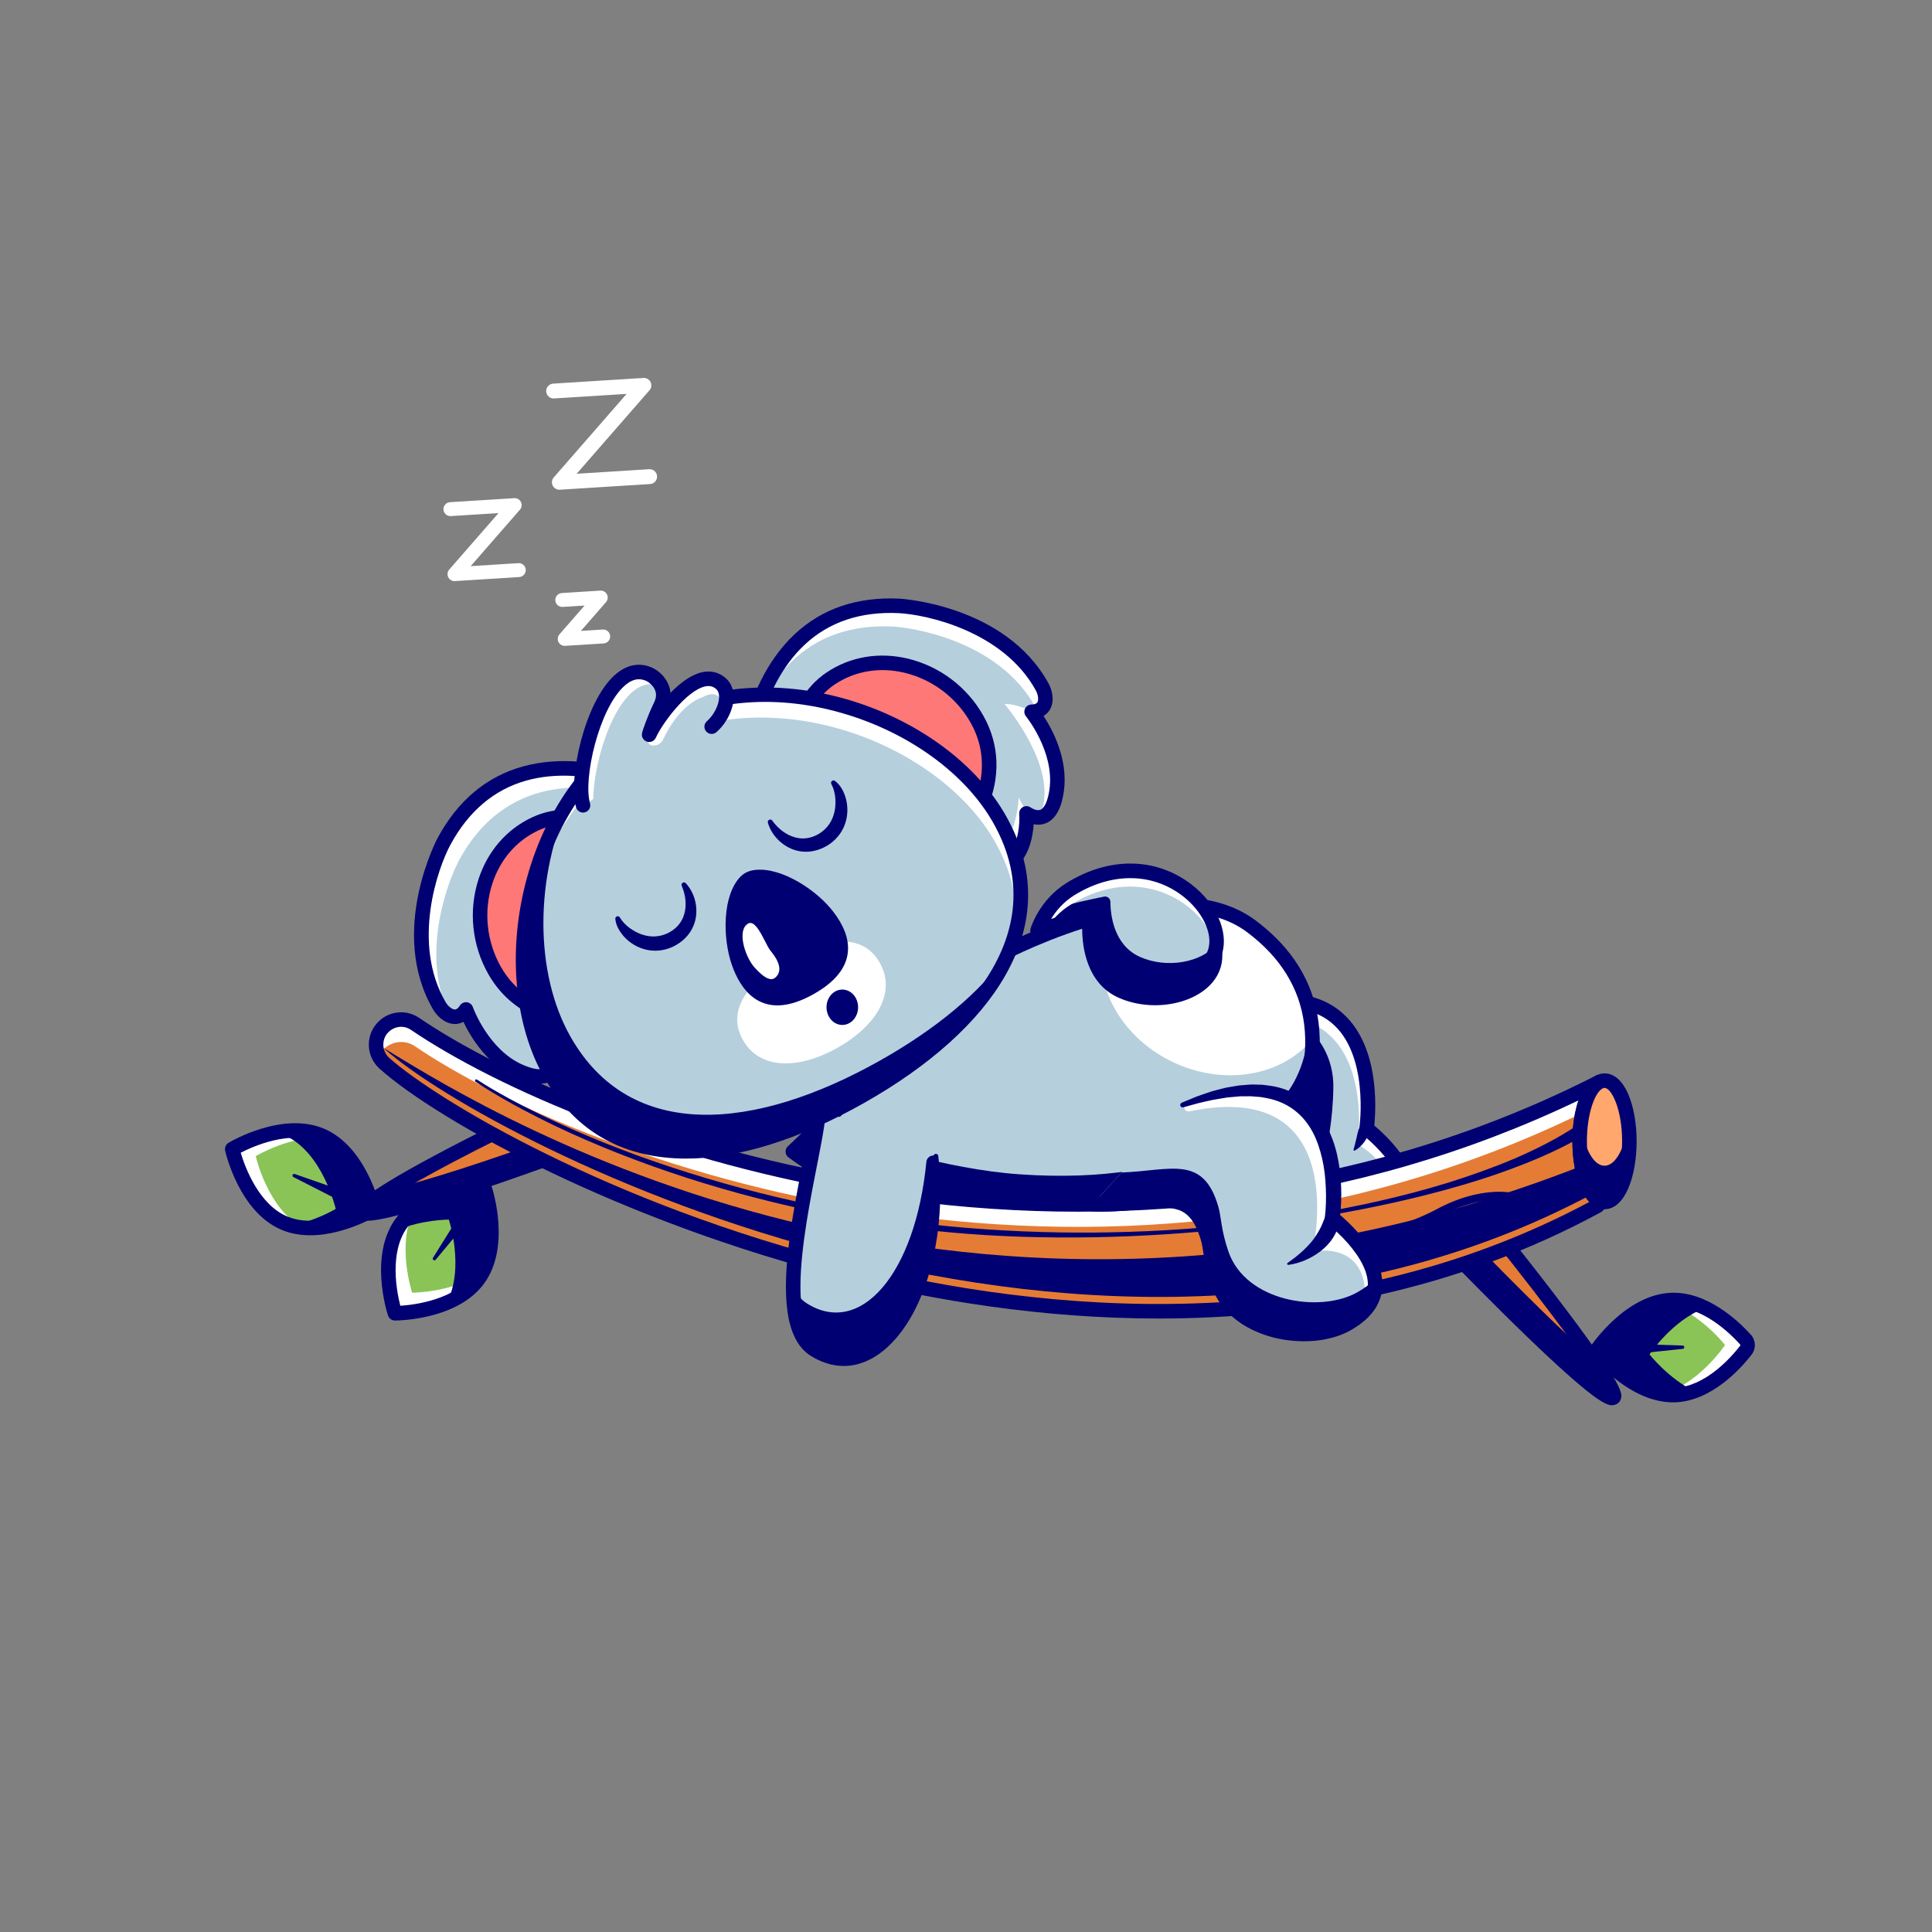 <?xml version="1.0" encoding="UTF-8"?> <svg xmlns="http://www.w3.org/2000/svg" xmlns:xlink="http://www.w3.org/1999/xlink" viewBox="0 0 4000 4000" width="4000" height="4000" preserveAspectRatio="xMidYMid meet" style="width: 100%; height: 100%; transform: translate3d(0px, 0px, 0px); content-visibility: visible;" id="Polar Bear"><rect x="0" y="0" width="4000" height="4000" fill="#808080" stroke="none"/><defs><clipPath id="__lottie_element_568"><rect width="4000" height="4000" x="0" y="0"></rect></clipPath><mask id="__lottie_element_570"><rect fill="#ffffff" width="4000" height="4000" transform="matrix(1,0,0,1,-736.19,-781.838)"></rect><path fill="#000000" clip-rule="nonzero" d=" M0.111,-0.133 C0.111,-0.133 0.024,0.22 0.024,0.22 C0.024,0.22 0.121,0.29 0.121,0.29 C0.121,0.29 0.169,0.294 0.169,0.294 C0.169,0.294 0.22,0.244 0.22,0.244 C0.22,0.244 0.353,0.012 0.353,0.012 C0.353,0.012 0.262,-0.122 0.262,-0.122 C0.262,-0.122 0.111,-0.133 0.111,-0.133" fill-opacity="1"></path></mask></defs><g clip-path="url(#__lottie_element_568)"><g mask="url(#__lottie_element_570)" transform="matrix(1,0,0,1,736.19,781.838)" opacity="1" style="display: block;"><g opacity="1" transform="matrix(1,0,0,1,1934.066,1500.549)"><path fill="rgb(181,207,221)" fill-opacity="1" d=" M-336.722,25.3 C-212.048,31.298 -132.986,-24.852 -98.049,96.942 C-92.364,116.761 -92.711,144.98 -77.184,189.621 C-41.181,293.128 112.365,316.966 189.696,273.324 C336.722,190.349 159.126,54.24 159.126,54.24 C159.126,54.24 212.987,-316.965 -150.899,-180.074"></path></g><g opacity="1" transform="matrix(1,0,0,1,1891.944,1537.857)"><path fill="rgb(0,0,114)" fill-opacity="1" d=" M142.424,259.372 C114.346,259.372 85.266,254.392 58.562,244.304 C10.847,226.281 -23.242,193.903 -37.422,153.132 C-47.51,124.133 -50.911,102.249 -53.642,84.671 C-55.097,75.301 -56.355,67.21 -58.33,60.319 C-82.991,-25.632 -129.93,-20.926 -200.981,-13.763 C-228.601,-10.989 -259.91,-7.825 -294.72,-9.515 C-296.098,-9.577 -297.163,-10.749 -297.097,-12.131 C-297.029,-13.508 -295.799,-14.651 -294.48,-14.505 C-260.034,-12.873 -228.926,-15.98 -201.482,-18.738 C-130.559,-25.882 -79.331,-31.019 -53.525,58.943 C-51.463,66.131 -50.183,74.368 -48.701,83.903 C-46.001,101.281 -42.639,122.918 -32.7,151.491 C-19.013,190.837 14.024,222.136 60.327,239.627 C117.661,261.276 186.081,258.952 230.588,233.835 C266.236,213.719 285.347,188.738 287.393,159.583 C292.232,90.652 200.652,19.628 199.727,18.915 C199.009,18.367 198.643,17.469 198.775,16.574 C199.004,14.977 220.91,-143.895 135.01,-212.99 C82.5,-255.242 0.777,-255.931 -107.895,-215.042 C-109.189,-214.539 -110.633,-215.206 -111.116,-216.501 C-111.604,-217.789 -110.95,-219.235 -109.658,-219.719 C0.791,-261.277 84.165,-260.319 138.156,-216.878 C221.799,-149.582 205.94,-0.519 203.911,15.838 C215.156,24.695 297.163,91.789 292.38,159.934 C290.21,190.866 270.246,217.195 233.044,238.191 C208.145,252.244 176.003,259.372 142.424,259.372z"></path></g><g opacity="1" transform="matrix(1,0,0,1,1934.054,1545.134)"><path fill="rgb(181,207,221)" fill-opacity="1" d=" M189.717,228.75 C129.263,262.845 22.21,255.748 -38.845,201.527 C-55.891,186.432 -69.335,167.62 -77.183,145.053 C-92.69,100.407 -92.352,72.17 -98.022,52.345 C-132.98,-69.428 -212.021,-13.292 -336.721,-19.3 C-336.721,-19.3 -150.892,-224.656 -150.892,-224.656 C-49.359,-262.844 19.657,-261.492 66.405,-239.676 C187.126,-183.276 159.152,9.65 159.152,9.65 C159.152,9.65 336.722,145.767 189.717,228.75z"></path></g><g opacity="1" transform="matrix(1,0,0,1,1891.881,1540.987)"><path fill="rgb(0,0,114)" fill-opacity="1" d=" M141.9,255.939 C92.608,255.939 39.348,241.002 1.667,207.542 C-16.58,191.384 -29.714,172.034 -37.371,150.021 C-47.451,121.002 -50.847,99.109 -53.577,81.515 C-55.029,72.151 -56.284,64.064 -58.252,57.179 C-82.924,-28.753 -129.866,-24.027 -200.906,-16.903 C-228.53,-14.124 -259.848,-10.974 -294.668,-12.66 C-295.634,-12.704 -296.487,-13.303 -296.858,-14.198 C-297.229,-15.091 -297.05,-16.116 -296.401,-16.833 C-296.401,-16.833 -110.571,-222.191 -110.571,-222.191 C-110.305,-222.483 -109.97,-222.712 -109.597,-222.849 C-17.275,-257.571 56.485,-262.6 109.636,-237.795 C225.071,-183.866 206.213,-5.311 203.99,12.702 C215.232,21.559 297.229,88.664 292.447,156.809 C290.276,187.747 270.315,214.08 233.118,235.076 C209.192,248.567 176.524,255.939 141.9,255.939z M-150.881,-25.394 C-105.916,-25.394 -72.654,-11.107 -53.447,55.802 C-51.391,62.99 -50.115,71.217 -48.635,80.749 C-45.937,98.142 -42.578,119.788 -32.649,148.38 C-25.278,169.567 -12.615,188.214 4.986,203.8 C67.559,259.372 174.141,262.6 230.661,230.719 C266.304,210.602 285.412,185.617 287.458,156.462 C292.295,87.521 200.73,16.492 199.805,15.778 C199.087,15.231 198.721,14.334 198.853,13.439 C199.128,11.526 225.157,-178.303 107.522,-233.265 C55.738,-257.435 -16.521,-252.424 -107.27,-218.382 C-107.27,-218.382 -289.116,-17.429 -289.116,-17.429 C-256.762,-16.327 -227.439,-19.261 -201.406,-21.874 C-183.242,-23.7 -166.365,-25.394 -150.881,-25.394z M231.89,232.897 C231.89,232.897 231.939,232.897 231.939,232.897 C231.939,232.897 231.89,232.897 231.89,232.897z"></path></g><g opacity="1" transform="matrix(1,0,0,1,1889.676,1517.532)"><path fill="rgb(255,255,255)" fill-opacity="1" d=" M271.419,227.364 C271.673,111.923 185.206,70.22 185.206,70.22 C185.206,70.22 213.181,-122.707 92.46,-179.106 C45.711,-200.922 -23.305,-202.275 -124.837,-164.086 C-124.837,-164.086 -281.154,8.639 -281.154,8.639 C-284.834,8.602 -288.589,8.491 -292.344,8.303 C-292.344,8.303 -106.514,-197.055 -106.514,-197.055 C-4.98,-235.242 64.035,-233.891 110.783,-212.074 C231.504,-155.675 203.53,37.252 203.53,37.252 C203.53,37.252 344.265,145.131 271.419,227.364z"></path></g><g opacity="1" transform="matrix(1,0,0,1,1891.735,1536.436)"><path fill="rgb(0,0,114)" fill-opacity="1" d=" M142.505,273.239 C112.917,273.244 82.36,268.019 54.348,257.439 C3.101,238.083 -33.616,203.006 -49.038,158.669 C-59.497,128.595 -63.142,105.139 -65.804,88.01 C-67.195,79.06 -68.396,71.326 -70.154,65.193 C-91.927,-10.706 -127.879,-7.082 -199.519,0.114 C-227.571,2.936 -259.353,6.139 -295.112,4.411 C-303.396,4.015 -309.79,-3.026 -309.392,-11.311 C-308.994,-19.598 -301.922,-26.057 -293.667,-25.589 C-260.169,-23.982 -229.541,-27.064 -202.524,-29.774 C-131.419,-36.941 -69.975,-43.118 -41.279,56.911 C-39.002,64.855 -37.666,73.449 -36.121,83.401 C-33.496,100.285 -30.232,121.296 -20.664,148.796 C-8.221,184.577 22.19,213.18 64.961,229.333 C118.169,249.435 183.835,247.394 224.644,224.352 C256.384,206.443 273.361,184.845 275.112,160.168 C279.514,98.044 193.186,30.939 192.312,30.265 C188.005,26.956 185.813,21.569 186.594,16.193 C186.812,14.675 207.617,-137.347 127.319,-201.864 C78.498,-241.082 0.913,-241.102 -103.279,-201.903 C-111.033,-198.982 -119.702,-202.907 -122.625,-210.672 C-125.545,-218.436 -121.619,-227.098 -113.855,-230.018 C1.035,-273.244 88.532,-271.623 146.216,-225.213 C228.779,-158.782 221.026,-23.816 217.351,11.897 C239.902,30.812 309.79,95.124 305.08,162.228 C302.598,197.619 280.5,227.322 239.409,250.514 C212.702,265.589 178.313,273.239 142.505,273.239z"></path></g><g opacity="1" transform="matrix(1,0,0,1,2082.104,1573.085)"><path fill="rgb(0,0,114)" fill-opacity="1" d=" M-15.983,25.567 C-13.807,16.835 -11.524,9.083 -9.833,1.478 C-8.953,-2.306 -8.334,-6.059 -7.379,-9.633 C-6.384,-13.209 -5.485,-16.738 -3.729,-20.197 C-3.729,-20.197 -3.485,-20.678 -3.485,-20.678 C-0.923,-25.726 5.249,-27.743 10.299,-25.179 C13.741,-23.434 15.771,-19.996 15.907,-16.396 C16.072,-11.693 14.871,-7.162 13.265,-2.841 C11.62,1.483 9.139,5.463 6.462,9.193 C1.04,16.622 -5.627,23.011 -13.739,27.338 C-14.5,27.743 -15.445,27.455 -15.85,26.693 C-16.038,26.341 -16.072,25.929 -15.983,25.567z"></path></g><g opacity="1" transform="matrix(1,0,0,1,1810.856,1524.841)"><path fill="rgb(0,0,114)" fill-opacity="1" d=" M199.779,68.581 C199.779,68.581 176.537,138.197 84.353,221.819 C67.306,206.724 53.864,187.912 46.015,165.345 C30.508,120.699 30.845,92.462 25.175,72.637 C-9.783,-49.136 -88.824,7 -213.524,0.992 C-213.524,0.992 -27.694,-204.364 -27.694,-204.364 C-18.808,-207.706 -10.171,-210.745 -1.777,-213.494 C105.221,-248.535 214.854,-168.566 213.511,-55.984 C212.659,15.438 199.779,68.581 199.779,68.581z"></path></g><g opacity="1" transform="matrix(1,0,0,1,1444.676,1454.096)"><path fill="rgb(181,207,221)" fill-opacity="1" d=" M421.846,221.559 C421.846,221.559 282.689,368.038 -77.069,342.58 C-299.548,326.809 -539.412,148.3 -539.412,148.3 C-539.412,148.3 -112.666,-257.831 -112.666,-257.831 C-112.666,-257.831 -46.918,-293.353 41.586,-323.092 C67.683,-331.916 95.807,-340.176 124.757,-346.935 C184.423,-360.791 247.843,-368.038 305.331,-359.44 C343.669,-353.694 379.415,-340.89 409.643,-318.323 C502.877,-248.67 534.982,-165.085 536.446,-84.692 C539.412,74.78 421.846,221.559 421.846,221.559z"></path></g><g opacity="1" transform="matrix(1,0,0,1,1444.648,1451.772)"><path fill="rgb(0,0,114)" fill-opacity="1" d=" M4.109,350.34 C-21.667,350.34 -48.756,349.412 -77.218,347.401 C-297.875,331.757 -538.47,154.416 -540.875,152.629 C-541.468,152.19 -541.834,151.511 -541.878,150.774 C-541.922,150.036 -541.642,149.319 -541.107,148.811 C-541.107,148.811 -114.361,-257.322 -114.361,-257.322 C-114.2,-257.473 -114.021,-257.605 -113.827,-257.707 C-113.168,-258.064 -46.876,-293.668 40.817,-323.136 C68.967,-332.653 97.027,-340.701 124.215,-347.048 C193.194,-363.064 254.27,-367.287 305.726,-359.586 C347.019,-353.4 382.497,-339.407 411.166,-318 C494.255,-255.925 537.255,-176.663 538.974,-82.414 C541.923,76.125 425.007,223.967 423.825,225.441 C423.781,225.495 423.733,225.55 423.685,225.604 C422.398,226.957 301.443,350.34 4.109,350.34z M-535.489,150.37 C-509.805,168.914 -284.261,327.707 -76.866,342.41 C274.491,367.287 416.166,226.15 419.992,222.229 C423.4,217.923 536.858,72.815 533.973,-82.322 C532.286,-174.948 489.959,-252.893 408.172,-313.996 C380.172,-334.9 345.455,-348.577 304.986,-354.646 C254.158,-362.239 193.717,-358.054 125.35,-342.175 C98.321,-335.867 70.416,-327.869 42.413,-318.401 C-41.921,-290.061 -106.295,-256.062 -111.158,-253.464 C-111.158,-253.464 -535.489,150.37 -535.489,150.37z M421.874,223.879 C421.874,223.879 421.922,223.879 421.922,223.879 C421.922,223.879 421.874,223.879 421.874,223.879z"></path></g><g opacity="1" transform="matrix(1,0,0,1,1443.222,1553.627)"><path fill="rgb(0,0,114)" fill-opacity="1" d=" M423.3,122.028 C423.3,122.028 284.143,268.507 -75.615,243.049 C-298.094,227.278 -537.958,48.769 -537.958,48.769 C-537.958,48.769 -483.624,-2.936 -483.624,-2.936 C-391.216,30.521 -221.156,85.005 -69.119,95.781 C290.639,121.239 423.3,-18.556 423.3,-18.556 C423.3,-18.556 537.976,-67.234 530.278,-246.029 C535.159,-225.414 537.525,-204.725 537.9,-184.223 C540.866,-24.751 423.3,122.028 423.3,122.028z"></path></g><g opacity="1" transform="matrix(1,0,0,1,1746.29,1273.503)"><path fill="rgb(255,255,255)" fill-opacity="1" d=" M234.832,95.9 C173.252,171.524 54.222,194.166 -52.344,144.414 C-175.092,87.114 -234.832,-44.534 -185.756,-149.671 C-183.052,-155.415 -180.123,-160.974 -176.856,-166.343 C-77.389,-189.436 32.442,-194.166 108.029,-137.73 C201.264,-68.077 233.368,15.507 234.832,95.9z"></path></g><g opacity="1" transform="matrix(1,0,0,1,1453.068,1402.779)"><path fill="rgb(0,0,114)" fill-opacity="1" d=" M-2.583,411.917 C-29.166,411.917 -57.1,410.959 -86.539,408.875 C-310.812,392.996 -546.834,219.046 -556.771,211.647 C-560.325,209.006 -562.528,204.929 -562.796,200.509 C-563.062,196.086 -561.366,191.775 -558.158,188.722 C-558.158,188.722 -131.4,-217.381 -131.4,-217.381 C-130.435,-218.299 -129.356,-219.085 -128.187,-219.715 C-113.55,-227.63 232.379,-411.917 410.253,-279.041 C486.115,-222.376 529.972,-151.395 540.612,-68.075 C563.061,107.742 430.837,275.202 425.198,282.248 C424.934,282.575 424.655,282.897 424.362,283.205 C418.957,288.893 298.283,411.917 -2.583,411.917z M-524.229,197.902 C-469.308,235.871 -269.058,365.838 -84.419,378.913 C253.33,402.83 393.581,271.354 402.199,262.897 C410.639,252.048 531.074,93.771 510.797,-64.403 C501.198,-139.281 461.323,-203.396 392.275,-254.978 C235.717,-371.927 -85.728,-208.045 -112.193,-194.192 C-112.193,-194.192 -524.229,197.902 -524.229,197.902z"></path></g><g opacity="1" transform="matrix(1,0,0,1,214.795,1650.54)"><path fill="rgb(221,142,88)" fill-opacity="1" d=" M112.313,-106.459 C112.313,-106.459 -199.561,44.763 -199.133,75.61 C-198.706,106.459 199.561,-39.739 199.561,-39.739"></path></g><g opacity="1" transform="matrix(1,0,0,1,214.953,1636.958)"><path fill="rgb(0,0,114)" fill-opacity="1" d=" M-189.36,95.735 C-194.011,95.735 -197.366,95.139 -199.226,93.86 C-200.876,92.722 -201.763,91.122 -201.79,89.226 C-202.226,57.698 78.995,-79.577 111.064,-95.128 C112.311,-95.735 113.8,-95.207 114.403,-93.966 C115.007,-92.727 114.489,-91.233 113.246,-90.627 C-11.542,-30.119 -197.088,67.693 -196.79,89.159 C-196.787,89.309 -196.785,89.471 -196.395,89.739 C-194.998,90.701 -192.416,91.155 -188.783,91.155 C-144.042,91.165 61.13,21.936 198.542,-28.507 C199.854,-28.972 201.277,-28.318 201.75,-27.019 C202.227,-25.724 201.562,-24.289 200.266,-23.811 C164.841,-10.808 -127.312,95.735 -189.36,95.735z"></path></g><g opacity="1" transform="matrix(1,0,0,1,214.942,1650.517)"><path fill="rgb(229,124,53)" fill-opacity="1" d=" M199.418,-39.737 C199.418,-39.737 165.024,-66.025 165.024,-66.025 C165.024,-66.025 112.172,-106.471 112.172,-106.471 C112.172,-106.471 -43.177,-31.184 -134.434,24.026 C-172.46,47.037 -199.418,66.576 -199.286,75.633 C-198.831,106.471 199.418,-39.737 199.418,-39.737z"></path></g><g opacity="1" transform="matrix(1,0,0,1,214.998,1657.008)"><path fill="rgb(0,0,114)" fill-opacity="1" d=" M199.349,-46.238 C199.349,-46.238 -198.897,99.978 -199.348,69.15 C-199.46,60.701 -175.88,43.016 -141.71,21.951 C-74.234,9.259 78.779,-43.309 163.753,-73.424 C163.753,-73.424 164.954,-72.523 164.954,-72.523 C164.954,-72.523 199.349,-46.238 199.349,-46.238z"></path></g><g opacity="1" transform="matrix(1,0,0,1,215.782,1636.229)"><path fill="rgb(0,0,114)" fill-opacity="1" d=" M-190.722,109.268 C-200.81,109.268 -204.223,106.918 -207.153,104.902 C-212.146,101.469 -215.055,96.084 -215.137,90.131 C-215.305,78.134 -215.532,61.709 -51.64,-25.928 C25.642,-67.252 103.99,-105.283 104.774,-105.665 C112.224,-109.268 121.221,-106.168 124.841,-98.702 C128.46,-91.236 125.342,-82.252 117.879,-78.632 C2.901,-22.881 -119.96,42.905 -166.809,76.381 C-104.177,63.726 51.749,12.471 193.399,-39.532 C201.179,-42.387 209.815,-38.394 212.674,-30.606 C215.532,-22.818 211.539,-14.19 203.75,-11.329 C202.82,-10.991 109.72,23.149 14.586,54.619 C-119.87,99.101 -169.739,109.268 -190.722,109.268z"></path></g><g opacity="1" transform="matrix(1,0,0,1,2464.799,1924.344)"><path fill="rgb(229,124,53)" fill-opacity="1" d=" M-170.031,-90.133 C-170.031,-90.133 106.698,195.471 138.365,187.835 C170.031,180.197 -134.947,-195.471 -134.947,-195.471"></path></g><g opacity="1" transform="matrix(1,0,0,1,2450.12,1920.602)"><path fill="rgb(0,0,114)" fill-opacity="1" d=" M-120.273,-191.754 C-120.273,-191.754 -155.342,-86.381 -155.342,-86.381 C-155.342,-86.381 121.346,199.205 153.026,191.601 C162.239,189.4 143.06,156.157 111.226,110.176 C19.238,28.285 -111.055,-106.228 -111.055,-106.228 C-111.055,-106.228 -93.597,-158.64 -93.597,-158.64 C-110.05,-179.181 -120.273,-191.754 -120.273,-191.754z"></path></g><g opacity="1" transform="matrix(1,0,0,1,2453.254,1919.8)"><path fill="rgb(0,0,114)" fill-opacity="1" d=" M147.711,207.81 C134.267,207.81 103.754,192.61 -26.583,67.078 C-99.073,-2.741 -168.58,-74.42 -169.273,-75.139 C-175.048,-81.095 -174.896,-90.603 -168.939,-96.375 C-162.977,-102.15 -153.468,-101.995 -147.701,-96.037 C-45.004,9.949 70.526,121.004 123.639,161.638 C85.385,99.031 -27.115,-48.489 -135.062,-181.458 C-140.292,-187.898 -139.308,-197.356 -132.87,-202.586 C-126.422,-207.81 -116.967,-206.829 -111.742,-200.393 C-111.026,-199.508 -39.442,-111.277 29.986,-20.525 C175.048,169.08 169.923,184.231 166.181,195.296 C164.198,201.164 159.43,205.53 153.429,206.975 C151.744,207.385 149.967,207.81 147.711,207.81z"></path></g><g opacity="1" transform="matrix(1,0,0,1,1309.107,1798.879)"><path fill="rgb(229,124,53)" fill-opacity="1" d=" M1261.787,-97.505 C1266.672,-93.91 1266.392,-86.524 1261.059,-83.635 C239.531,469.867 -1027.015,-180.807 -1249.238,-379.138 C-1260.341,-388.984 -1266.671,-403.051 -1266.671,-417.871 C-1266.671,-448.415 -1241.603,-469.867 -1214.726,-469.867 C-1204.98,-469.867 -1194.983,-467.054 -1185.839,-460.824 C-846.737,-230.185 236.681,182.766 1265.039,-340.104 C1242.231,-327.343 1225.199,-277.407 1225.199,-217.776 C1225.199,-161.021 1240.633,-113.073 1261.787,-97.505z"></path></g><g opacity="1" transform="matrix(1,0,0,1,1308.308,1543.644)"><path fill="rgb(255,255,255)" fill-opacity="1" d=" M1232.047,-21.586 C213.888,475.412 -849.636,68.992 -1185.02,-159.136 C-1194.164,-165.365 -1204.161,-168.179 -1213.907,-168.179 C-1233.249,-168.179 -1251.585,-157.076 -1260.427,-139.543 C-1263.944,-146.677 -1265.853,-154.564 -1265.853,-162.652 C-1265.853,-193.196 -1240.785,-214.648 -1213.907,-214.648 C-1204.161,-214.648 -1194.164,-211.835 -1185.02,-205.606 C-845.919,25.034 237.499,437.985 1265.857,-84.886 C1251.188,-76.696 1238.93,-53.186 1232.047,-21.586z"></path></g><g opacity="1" transform="matrix(1,0,0,1,1309.41,1645.803)"><path fill="rgb(0,0,114)" fill-opacity="1" d=" M-1249.523,-256.079 C-1028.026,-58.369 231.187,588.762 1251.011,44.587 C1241.458,31.358 1233.824,10.886 1229.338,-13.826 C-96.361,505.259 -1113.244,-176.486 -1251.011,-257.549 C-1250.509,-257.065 -1250.048,-256.545 -1249.523,-256.079z"></path></g><g opacity="1" transform="matrix(1,0,0,1,1397.594,1616.552)"><path fill="rgb(0,0,114)" fill-opacity="1" d=" M-1146.209,-163.212 C-1125.722,-149.733 -1104.22,-137.438 -1082.623,-125.567 C-1060.977,-113.727 -1039.001,-102.483 -1016.808,-91.692 C-994.616,-80.899 -972.224,-70.517 -949.603,-60.65 C-927.067,-50.595 -904.265,-41.146 -881.398,-31.868 C-789.746,4.825 -695.701,35.329 -600.446,61.144 C-505.105,86.664 -408.365,107.042 -310.927,122.567 C-213.514,138.134 -115.034,146.651 -16.421,150.975 C180.845,159.198 379.189,148.014 574.256,116.688 C671.734,100.85 768.431,79.621 862.715,50.729 C909.771,36.066 956.25,19.633 1001.485,0.509 C1024.048,-9.174 1046.236,-19.642 1067.916,-30.924 C1089.61,-42.176 1110.729,-54.415 1130.856,-67.897 C1130.856,-67.897 1130.91,-67.934 1130.91,-67.934 C1136.648,-71.778 1144.418,-70.24 1148.262,-64.503 C1152.107,-58.763 1150.571,-50.992 1144.832,-47.149 C1144.609,-46.998 1144.352,-46.842 1144.123,-46.708 C1100.36,-21.449 1054.702,-0.802 1008.073,16.801 C961.576,34.725 914.157,49.794 866.32,63.038 C770.635,89.523 673.389,109.345 575.542,124.753 C526.617,132.489 477.502,138.983 428.262,144.274 C403.639,146.895 378.994,149.309 354.316,151.332 C329.653,153.534 304.961,155.443 280.249,157.025 C181.405,163.409 82.235,165.36 -16.838,162.237 C-115.908,159.179 -214.855,150.307 -312.916,135.204 C-361.896,127.346 -410.607,118.207 -459.049,107.648 C-507.49,97.147 -555.704,85.56 -603.509,72.44 C-699.146,46.322 -793.243,14.517 -884.947,-23.143 C-930.763,-42.055 -975.979,-62.457 -1020.175,-84.908 C-1042.294,-96.09 -1064.188,-107.721 -1085.751,-119.952 C-1107.302,-132.24 -1128.593,-144.84 -1149.22,-158.871 C-1150.425,-159.691 -1150.738,-161.334 -1149.917,-162.54 C-1149.105,-163.733 -1147.487,-164.051 -1146.285,-163.263 C-1146.285,-163.263 -1146.209,-163.212 -1146.209,-163.212z"></path></g><g opacity="1" transform="matrix(1,0,0,1,1309.332,1654.542)"><path fill="rgb(0,0,114)" fill-opacity="1" d=" M353.338,293.469 C111.993,293.469 -112.622,255.822 -297.705,209.455 C-754.671,94.977 -1135.208,-112.698 -1259.463,-223.596 C-1273.718,-236.233 -1281.917,-254.445 -1281.917,-273.533 C-1281.917,-310.487 -1251.875,-340.55 -1214.952,-340.55 C-1201.706,-340.55 -1188.792,-336.521 -1177.608,-328.9 C-1007.253,-213.035 -653.409,-54.329 -216.856,11.589 C149.206,66.858 702.224,73.439 1258.008,-209.158 C1265.295,-212.869 1274.211,-210.052 1278.064,-202.84 C1281.916,-195.628 1279.287,-186.658 1272.149,-182.664 C1256.343,-173.817 1239.996,-130.545 1239.996,-73.441 C1239.996,-17.741 1255.695,23.864 1270.466,34.738 C1276.994,39.543 1280.559,47.209 1280.002,55.246 C1279.455,63.156 1274.963,70.134 1267.983,73.909 C965.737,237.678 647.14,293.469 353.338,293.469z M-1214.952,-310.511 C-1232.71,-310.511 -1251.877,-296.375 -1251.877,-273.533 C-1251.877,-263.035 -1247.366,-253.016 -1239.5,-246.043 C-1143.628,-160.477 -785.55,56.276 -290.403,180.319 C112.661,281.292 705.319,340.55 1245.061,52.131 C1223.491,29.201 1209.956,-18.337 1209.956,-73.441 C1209.956,-105.335 1214.538,-134.666 1222.559,-158.162 C995.391,-49.339 751.763,21.746 497.561,53.293 C264.69,82.189 22.816,78.156 -221.339,41.292 C-662.88,-25.383 -1021.54,-186.419 -1194.512,-304.07 C-1200.789,-308.348 -1207.662,-310.511 -1214.952,-310.511z M1252.661,58.933 C1252.661,58.933 1252.712,58.933 1252.712,58.933 C1252.712,58.933 1252.661,58.933 1252.661,58.933z M1252.63,58.909 C1252.64,58.913 1252.649,58.923 1252.658,58.928 C1252.649,58.923 1252.638,58.913 1252.63,58.909z"></path></g><g opacity="1" transform="matrix(1,0,0,1,2585.775,1581.103)"><path fill="rgb(255,167,108)" fill-opacity="1" d=" M51.469,0.001 C51.469,69.378 28.409,125.594 -0.025,125.594 C-28.409,125.594 -51.469,69.378 -51.469,0.001 C-51.469,-59.631 -34.437,-109.567 -11.63,-122.328 C-10.876,-122.73 -10.073,-123.131 -9.318,-123.533 C-9.268,-123.583 -9.219,-123.583 -9.169,-123.583 C-6.205,-124.939 -3.139,-125.594 -0.025,-125.594 C28.409,-125.594 51.469,-69.377 51.469,0.001z"></path></g><g opacity="1" transform="matrix(1,0,0,1,2585.795,1625.146)"><path fill="rgb(0,0,114)" fill-opacity="1" d=" M51.468,-44.059 C51.468,25.319 28.409,81.534 -0.025,81.534 C-28.409,81.534 -51.469,25.319 -51.469,-44.059 C-51.469,-57.122 -50.665,-69.68 -49.158,-81.536 C-42.576,-30.444 -23.084,6.58 -0.025,6.58 C23.033,6.58 42.575,-30.444 49.157,-81.536 C50.664,-69.73 51.468,-57.122 51.468,-44.059z"></path></g><g opacity="1" transform="matrix(1,0,0,1,2585.775,1581.105)"><path fill="rgb(0,0,114)" fill-opacity="1" d=" M-0.025,140.613 C-43.658,140.613 -66.487,69.874 -66.487,-0.004 C-66.487,-65.106 -47.388,-119.529 -18.962,-135.438 C-18.962,-135.438 -16.36,-136.8 -16.36,-136.8 C-16.36,-136.8 -16.358,-136.796 -16.358,-136.796 C-15.916,-137.029 -15.464,-137.24 -15.002,-137.429 C-10.242,-139.545 -5.206,-140.613 -0.025,-140.613 C43.64,-140.613 66.487,-69.876 66.487,-0.004 C66.487,69.874 43.64,140.613 -0.025,140.613z M-2.981,-109.9 C-2.981,-109.9 -4.571,-109.075 -4.571,-109.075 C-20.1,-100.379 -36.448,-57.108 -36.448,-0.004 C-36.448,66.471 -14.524,110.573 -0.025,110.573 C14.495,110.573 36.448,66.471 36.448,-0.004 C36.448,-66.473 14.495,-110.575 -0.025,-110.575 C-1.038,-110.575 -1.956,-110.37 -2.913,-109.929 C-2.935,-109.921 -2.96,-109.911 -2.981,-109.9z"></path></g><g opacity="1" transform="matrix(1,0,0,1,2344.536,1743.304)"><path fill="rgb(0,0,114)" fill-opacity="1" d=" M-211.833,87.11 C-202.695,87.638 -193.12,87.114 -183.802,86.086 C-174.437,85.065 -165.113,83.515 -155.934,81.364 C-137.582,77.039 -119.705,70.759 -102.759,62.588 C-85.856,54.311 -69.975,44.106 -55.349,32.394 C-48.112,26.445 -41.014,20.327 -34.451,13.649 C-34.451,13.649 -24.15,3.525 -24.15,3.525 C-20.609,0.173 -16.953,-3.062 -13.273,-6.262 C16.534,-31.582 51.385,-50.191 87.561,-64.427 C105.692,-71.551 124.314,-77.332 143.175,-82.265 C162.179,-87.184 180.909,-91.048 201.128,-93.599 C207.989,-94.465 214.253,-89.608 215.119,-82.745 C215.984,-75.885 211.125,-69.622 204.265,-68.755 C203.876,-68.706 203.488,-68.674 203.105,-68.662 C203.105,-68.662 202.734,-68.651 202.734,-68.651 C194.059,-68.382 184.496,-67.492 175.357,-66.349 C166.12,-65.202 156.892,-63.757 147.709,-62.044 C129.352,-58.56 111.193,-53.897 93.412,-48.111 C57.808,-36.693 23.869,-19.765 -5.692,3.036 C-9.335,5.943 -12.962,8.884 -16.483,11.94 C-16.483,11.94 -27.005,21.452 -27.005,21.452 C-34.1,28.11 -41.724,34.176 -49.467,40.031 C-57.289,45.798 -65.426,51.108 -73.768,56.051 C-82.167,60.903 -90.811,65.294 -99.628,69.281 C-117.241,77.298 -135.721,83.332 -154.601,87.346 C-173.517,91.396 -192.633,93.703 -212.287,93.059 C-213.934,93.006 -215.224,91.625 -215.17,89.979 C-215.116,88.334 -213.738,87.044 -212.091,87.097 C-212.071,87.097 -212.051,87.099 -212.031,87.099 C-212.031,87.099 -211.833,87.11 -211.833,87.11z"></path></g><g opacity="1" transform="matrix(1,0,0,1,1743.849,1772.299)"><path fill="rgb(0,0,114)" fill-opacity="1" d=" M-671.052,21.769 C-615.139,33.275 -558.978,43.151 -502.585,51.241 C-502.585,51.241 -460.226,56.798 -460.226,56.798 C-460.226,56.798 -417.769,61.436 -417.769,61.436 C-403.644,63.202 -389.428,64.107 -375.267,65.487 C-361.103,66.881 -346.904,67.828 -332.702,68.719 C-318.508,69.696 -304.312,70.635 -290.092,71.122 C-275.876,71.661 -261.676,72.542 -247.45,72.686 C-233.227,72.911 -219.017,73.581 -204.795,73.592 C-190.572,73.607 -176.352,73.802 -162.134,73.67 C-105.254,73.182 -48.412,70.374 8.242,65.514 C64.887,60.539 121.323,53.231 177.328,43.495 C233.344,33.819 288.875,21.385 343.535,6.009 C370.815,-1.831 397.894,-10.36 424.471,-20.119 C437.778,-24.953 450.88,-30.263 463.805,-35.864 C470.263,-38.666 476.623,-41.657 482.914,-44.71 C482.914,-44.71 492.236,-49.457 492.236,-49.457 C492.236,-49.457 501.906,-54.544 501.906,-54.544 C527.946,-67.682 555.739,-77.91 584.648,-83.029 C613.355,-88.068 643.708,-89.232 671.585,-78.815 C672.238,-78.571 672.569,-77.843 672.324,-77.192 C672.139,-76.694 671.673,-76.383 671.172,-76.372 C671.172,-76.372 671.064,-76.369 671.064,-76.369 C663.942,-76.224 656.822,-75.602 649.824,-75.27 C642.802,-74.735 635.838,-73.989 628.909,-73.3 C615.057,-71.86 601.268,-70.128 587.679,-67.21 C560.5,-61.581 533.892,-52.865 508.767,-40.719 C508.767,-40.719 489.63,-31.073 489.63,-31.073 C483.079,-27.915 476.505,-24.85 469.865,-21.989 C456.586,-16.278 443.202,-10.907 429.667,-6.032 C402.663,3.922 375.3,12.686 347.735,20.694 C292.531,36.427 236.543,49.157 180.081,59.107 C123.637,69.165 66.752,76.649 9.656,81.67 C-47.432,86.805 -104.752,89.183 -162.051,89.232 C-190.699,89.144 -219.346,88.786 -247.969,87.565 C-262.286,87.166 -276.571,86.032 -290.866,85.236 C-305.168,84.491 -319.438,83.294 -333.702,82.061 C-447.884,72.926 -561.073,53.04 -671.631,24.2 C-672.298,24.027 -672.698,23.343 -672.524,22.674 C-672.356,22.03 -671.698,21.636 -671.052,21.769z"></path></g><g opacity="1" transform="matrix(1,0,0,1,42.528,1382.371)"><path fill="rgb(0,0,114)" fill-opacity="1" d=" M-0.073,-1.38 C-0.073,-1.38 -0.073,-1.38 -0.073,-1.38 C-0.073,-0.455 0.025,0.459 0.073,1.38 C0.025,0.459 -0.073,-0.455 -0.073,-1.38z"></path></g><g opacity="1" transform="matrix(1,0,0,1,44.325,1393.193)"><path fill="rgb(0,0,114)" fill-opacity="1" d=" M1.436,5.818 C0.044,2.078 -0.939,-1.814 -1.436,-5.818 C-0.939,-1.814 0.044,2.078 1.436,5.818z"></path></g><g opacity="1" transform="matrix(1,0,0,1,42.575,1380.796)"><path fill="rgb(0,0,114)" fill-opacity="1" d=" M0.119,-0.193 C-0.031,-0.12 -0.119,0.002 -0.119,0.193 C-0.119,0.002 -0.031,-0.12 0.119,-0.193z"></path></g><g opacity="1" transform="matrix(1,0,0,1,52.407,1411.062)"><path fill="rgb(0,0,114)" fill-opacity="1" d=" M2.915,4.011 C0.719,1.506 -1.254,-1.165 -2.915,-4.01 C-1.254,-1.165 0.719,1.506 2.915,4.011z"></path></g><g opacity="1" transform="matrix(1,0,0,1,294.27,1572.173)"><path fill="rgb(0,0,114)" fill-opacity="1" d=" M18.58,10.039 C5.823,3.286 -6.561,-3.411 -18.58,-10.039 C-6.561,-3.411 5.823,3.286 18.58,10.039z"></path></g><g opacity="1" transform="matrix(1,0,0,1,237.222,1540.257)"><path fill="rgb(0,0,114)" fill-opacity="1" d=" M21.591,12.478 C6.546,4.015 -7.846,-4.312 -21.592,-12.478 C-7.848,-4.312 6.546,4.015 21.591,12.478z"></path></g><g opacity="1" transform="matrix(1,0,0,1,342.47,1597.602)"><path fill="rgb(0,0,114)" fill-opacity="1" d=" M13.718,7.042 C4.405,2.328 -4.739,-2.366 -13.718,-7.042 C-4.739,-2.366 4.405,2.328 13.718,7.042z"></path></g><g opacity="1" transform="matrix(1,0,0,1,43.14,1380.565)"><path fill="rgb(0,0,114)" fill-opacity="1" d=" M0.246,0.004 C0.041,-0.025 -0.108,-0.014 -0.245,0.014 C-0.108,-0.011 0.041,-0.027 0.246,0.004z"></path></g><g opacity="1" transform="matrix(1,0,0,1,120.362,1464.802)"><path fill="rgb(0,0,114)" fill-opacity="1" d=" M45.356,32.222 C8.056,8.326 -22.455,-13.508 -45.356,-32.221 C-22.455,-13.508 8.055,8.326 45.356,32.222z"></path></g><g opacity="1" transform="matrix(1,0,0,1,2565.5,1696.552)"><path fill="rgb(0,0,114)" fill-opacity="1" d=" M0.01,0.011 C0.004,0.003 -0.004,-0.005 -0.01,-0.01 C-0.004,-0.005 0.004,0.003 0.01,0.011z"></path></g><g opacity="1" transform="matrix(1,0,0,1,2568.07,1699.037)"><path fill="rgb(0,0,114)" fill-opacity="1" d=" M-0.114,-0.106 C-0.038,-0.038 0.033,0.043 0.11,0.11 C0.033,0.043 -0.038,-0.038 -0.114,-0.106z"></path></g><g opacity="1" transform="matrix(1,0,0,1,2572.454,1702.839)"><path fill="rgb(0,0,114)" fill-opacity="1" d=" M0.033,0.033 C0.013,0.009 -0.017,-0.009 -0.037,-0.033 C-0.017,-0.009 0.013,0.009 0.033,0.033z"></path></g><g opacity="1" transform="matrix(1,0,0,1,50.018,1383.497)"><path fill="rgb(0,0,114)" fill-opacity="1" d=" M-1.017,-0.545 C-0.387,-0.216 0.297,0.155 1.018,0.549 C0.299,0.155 -0.387,-0.216 -1.017,-0.545z"></path></g><g opacity="1" transform="matrix(1,0,0,1,47.559,1382.226)"><path fill="rgb(0,0,114)" fill-opacity="1" d=" M-0.734,-0.366 C-0.282,-0.148 0.212,0.096 0.734,0.364 C0.213,0.096 -0.282,-0.15 -0.734,-0.366z"></path></g><g opacity="1" transform="matrix(1,0,0,1,54.986,1386.297)"><path fill="rgb(0,0,114)" fill-opacity="1" d=" M-3.378,-1.939 C-1.429,-0.86 0.819,0.434 3.378,1.938 C0.819,0.432 -1.43,-0.86 -3.378,-1.939z"></path></g><g opacity="1" transform="matrix(1,0,0,1,45.621,1381.322)"><path fill="rgb(0,0,114)" fill-opacity="1" d=" M-0.536,-0.229 C-0.209,-0.099 0.148,0.053 0.537,0.229 C0.148,0.053 -0.209,-0.099 -0.536,-0.229z"></path></g><g opacity="1" transform="matrix(1,0,0,1,44.153,1380.772)"><path fill="rgb(0,0,114)" fill-opacity="1" d=" M-0.382,-0.115 C-0.153,-0.058 0.092,0.009 0.382,0.113 C0.093,0.009 -0.154,-0.058 -0.382,-0.115z"></path></g><g opacity="1" transform="matrix(1,0,0,1,61.504,1420.897)"><path fill="rgb(0,0,114)" fill-opacity="1" d=" M-1.617,-1.173 C-3.005,-2.403 -4.317,-3.7 -5.553,-5.055 C-4.317,-3.7 -3.004,-2.403 -1.617,-1.173 C0.651,0.853 3.068,2.941 5.553,5.057 C3.068,2.941 0.651,0.85 -1.617,-1.173z"></path></g><g opacity="1" transform="matrix(1,0,0,1,1034.875,1854.184)"><path fill="rgb(0,0,114)" fill-opacity="1" d=" M19.609,4.767 C6.469,1.659 -6.613,-1.512 -19.605,-4.767 C-6.613,-1.512 6.469,1.659 19.609,4.767z"></path></g><g opacity="1" transform="matrix(1,0,0,1,1173.61,1884.495)"><path fill="rgb(0,0,114)" fill-opacity="1" d=" M23.065,4.463 C7.609,1.604 -7.767,-1.374 -23.062,-4.463 C-7.767,-1.374 7.609,1.604 23.065,4.463z"></path></g><g opacity="1" transform="matrix(1,0,0,1,1217.961,1892.727)"><path fill="rgb(0,0,114)" fill-opacity="1" d=" M-21.286,-3.769 C-7.161,-1.155 7.035,1.35 21.286,3.765 C7.035,1.35 -7.161,-1.155 -21.286,-3.769z"></path></g><g opacity="1" transform="matrix(1,0,0,1,1351.458,1912.501)"><path fill="rgb(0,0,114)" fill-opacity="1" d=" M58.145,7.389 C19.026,3.297 -19.758,-1.669 -58.143,-7.394 C-19.757,-1.669 19.026,3.297 58.145,7.389z"></path></g><g opacity="1" transform="matrix(1,0,0,1,431.885,1640.276)"><path fill="rgb(0,0,114)" fill-opacity="1" d=" M75.029,35.293 C21.317,11.787 -28.89,-11.958 -75.026,-35.293 C-28.89,-11.958 21.317,11.787 75.029,35.293z"></path></g><g opacity="1" transform="matrix(1,0,0,1,1519.48,1928.252)"><path fill="rgb(0,0,114)" fill-opacity="1" d=" M59.592,3.613 C19.611,2.174 -20.138,-0.266 -59.59,-3.609 C-20.138,-0.266 19.611,2.174 59.592,3.613z"></path></g><g opacity="1" transform="matrix(1,0,0,1,1432.675,1922.089)"><path fill="rgb(0,0,114)" fill-opacity="1" d=" M-23.073,-2.199 C-7.742,-0.595 7.644,0.865 23.073,2.198 C7.644,0.867 -7.742,-0.595 -23.073,-2.199z"></path></g><g opacity="1" transform="matrix(1,0,0,1,1604.79,1932.529)"><path fill="rgb(0,0,114)" fill-opacity="1" d=" M24.031,0.605 C7.976,0.367 -8.045,-0.04 -24.03,-0.603 C-8.045,-0.04 7.976,0.367 24.031,0.605z"></path></g><g opacity="1" transform="matrix(1,0,0,1,2101.81,1821.817)"><path fill="rgb(0,0,114)" fill-opacity="1" d=" M468.335,-106.597 C165.145,57.688 -159.628,115.891 -472.274,111.331 C-159.628,115.893 165.146,57.688 468.335,-106.597 C470.449,-107.722 471.741,-109.553 472.272,-111.575 C471.741,-109.553 470.449,-107.722 468.335,-106.597z"></path></g><g opacity="1" transform="matrix(1,0,0,1,1093.41,1867.733)"><path fill="rgb(0,0,114)" fill-opacity="1" d=" M29.384,6.539 C9.648,2.355 -9.945,-2.008 -29.381,-6.539 C-9.945,-2.008 9.648,2.355 29.384,6.539z"></path></g><g opacity="1" transform="matrix(1,0,0,1,614.35,1720.235)"><path fill="rgb(0,0,114)" fill-opacity="1" d=" M15.323,6.053 C5.007,2.037 -5.203,-2 -15.32,-6.057 C-5.203,-2 5.007,2.037 15.323,6.053z"></path></g><g opacity="1" transform="matrix(1,0,0,1,875.434,1810.513)"><path fill="rgb(0,0,114)" fill-opacity="1" d=" M46.413,13.933 C14.93,5.002 -16.028,-4.307 -46.413,-13.928 C-16.028,-4.307 14.93,5.002 46.413,13.933z"></path></g><g opacity="1" transform="matrix(1,0,0,1,570.53,1702.595)"><path fill="rgb(0,0,114)" fill-opacity="1" d=" M3.167,1.304 C1.051,0.435 -1.062,-0.434 -3.167,-1.306 C-1.062,-0.434 1.051,0.435 3.167,1.304z"></path></g><g opacity="1" transform="matrix(1,0,0,1,534.95,1687.684)"><path fill="rgb(0,0,114)" fill-opacity="1" d=" M2.59,1.103 C0.86,0.368 -0.867,-0.367 -2.59,-1.104 C-0.867,-0.367 0.86,0.368 2.59,1.103z"></path></g><g opacity="1" transform="matrix(1,0,0,1,676.724,1744.132)"><path fill="rgb(0,0,114)" fill-opacity="1" d=" M18.034,6.701 C5.891,2.267 -6.136,-2.2 -18.037,-6.705 C-6.136,-2.2 5.891,2.267 18.034,6.701z"></path></g><g opacity="1" transform="matrix(1,0,0,1,802.042,1787.878)"><path fill="rgb(0,0,114)" fill-opacity="1" d=" M13.799,4.502 C4.544,1.528 -4.654,-1.475 -13.798,-4.502 C-4.654,-1.475 4.544,1.528 13.799,4.502z"></path></g><g opacity="1" transform="matrix(1,0,0,1,761.528,1774.38)"><path fill="rgb(0,0,114)" fill-opacity="1" d=" M9.708,3.308 C3.207,1.116 -3.265,-1.091 -9.708,-3.308 C-3.265,-1.091 3.207,1.116 9.708,3.308z"></path></g><g opacity="1" transform="matrix(1,0,0,1,721.62,1760.478)"><path fill="rgb(0,0,114)" fill-opacity="1" d=" M12.712,4.517 C4.182,1.526 -4.294,-1.484 -12.713,-4.513 C-4.294,-1.484 4.182,1.526 12.712,4.517z"></path></g><g opacity="1" transform="matrix(1,0,0,1,1027.119,1802.851)"><path fill="rgb(181,207,221)" fill-opacity="1" d=" M-68.485,-289.747 C-68.485,-205.605 -181.029,143.921 -77.031,209.581 C49.945,289.748 181.03,107.145 174.321,-191.257"></path></g><g opacity="1" transform="matrix(1,0,0,1,1040.009,1772.742)"><path fill="rgb(0,0,114)" fill-opacity="1" d=" M-29.337,261.099 C-50.04,261.099 -70.895,254.658 -91.258,241.801 C-168.29,193.163 -130.159,-1.094 -102.317,-142.934 C-92.423,-193.35 -83.875,-236.895 -83.875,-259.638 C-83.875,-261.021 -82.757,-262.138 -81.375,-262.138 C-79.994,-262.138 -78.875,-261.021 -78.875,-259.638 C-78.875,-236.407 -87.466,-192.646 -97.413,-141.973 C-123.421,-9.467 -162.723,190.766 -88.587,237.573 C-52.088,260.62 -13.953,262.138 21.691,241.967 C108.097,193.056 163.251,31.078 158.93,-161.088 C158.901,-162.471 159.994,-163.619 161.374,-163.648 C161.374,-163.648 161.43,-163.648 161.43,-163.648 C162.785,-163.648 163.898,-162.563 163.93,-161.207 C168.29,32.758 112.118,196.529 24.152,246.318 C6.738,256.176 -11.244,261.093 -29.337,261.099z"></path></g><g opacity="1" transform="matrix(1,0,0,1,1053.84,1820.932)"><path fill="rgb(0,0,114)" fill-opacity="1" d=" M-103.742,191.501 C-136.597,170.736 -147.825,121.697 -147.862,61.656 C-141.066,76.337 -131.829,88.016 -119.588,95.751 C-8.758,165.75 105.238,35.414 127.938,-197.402 C128.87,-206.958 138.716,-212.949 147.612,-209.335 C154.296,89.068 23.212,271.668 -103.742,191.501z"></path></g><g opacity="1" transform="matrix(1,0,0,1,1050.333,1772.292)"><path fill="rgb(0,0,114)" fill-opacity="1" d=" M-76.681,-259.189 C-76.81,-246.303 -78.403,-234.907 -80.035,-223.403 C-81.719,-211.97 -83.696,-200.75 -85.744,-189.578 C-89.857,-167.251 -94.288,-145.161 -98.59,-123.087 C-107.215,-78.974 -115.452,-34.962 -121.439,9.148 C-127.235,53.158 -131.4,97.627 -128.174,140.616 C-126.413,161.915 -122.719,183.142 -114.344,200.782 C-110.227,209.595 -104.8,217.209 -98.226,222.914 C-98.226,222.914 -95.725,225.002 -95.725,225.002 C-95.725,225.002 -93.066,226.844 -93.066,226.844 C-91.287,228.092 -88.795,229.307 -86.702,230.552 C-82.403,233.255 -77.827,235.113 -73.301,237.102 C-64.155,240.63 -54.729,243.299 -45.188,243.665 C-40.427,244.33 -35.678,243.606 -30.916,243.552 C-26.228,242.603 -21.44,242.295 -16.854,240.658 C1.827,235.663 18.814,223.736 33.522,209.351 C48.335,194.901 60.607,177.318 71.119,158.689 C81.672,140.044 90.559,120.208 97.952,99.742 C105.46,79.314 111.914,58.379 117.372,37.092 C122.692,15.762 127.235,-5.83 130.982,-27.656 C138.473,-71.323 142.681,-115.717 146.1,-160.585 C146.1,-160.585 146.104,-160.627 146.104,-160.627 C146.315,-163.395 148.73,-165.468 151.498,-165.258 C153.944,-165.073 155.847,-163.162 156.111,-160.81 C161.216,-115.652 161.589,-69.807 157.284,-24.169 C157.284,-24.169 155.457,-7.06 155.457,-7.06 C154.819,-1.359 153.821,4.302 153.018,9.993 C151.445,21.375 149.212,32.688 146.944,43.985 C142.107,66.539 135.859,88.882 127.974,110.769 C119.926,132.583 110.48,154.076 98.504,174.449 C86.585,194.813 72.395,214.23 54.873,231.193 C37.42,248.001 16.287,262.74 -8.738,269.581 C-14.837,271.646 -21.357,272.295 -27.722,273.423 C-34.204,273.66 -40.713,274.417 -47.173,273.638 C-60.178,273.042 -72.749,269.556 -84.518,264.968 C-90.319,262.468 -96.147,259.993 -101.435,256.729 C-104.181,255.105 -106.776,253.851 -109.63,251.902 C-109.63,251.902 -113.901,248.918 -113.901,248.918 C-113.901,248.918 -117.897,245.618 -117.897,245.618 C-128.346,236.558 -136.05,225.235 -141.46,213.709 C-152.357,190.452 -156.087,166.419 -158.116,143.022 C-161.589,96.059 -157.108,50.291 -151.208,5.127 C-145.078,-40.019 -136.724,-84.58 -128.073,-128.847 C-123.757,-150.978 -119.335,-173.042 -115.288,-195.002 C-113.276,-205.978 -111.348,-216.938 -109.753,-227.78 C-108.19,-238.546 -106.788,-249.538 -106.72,-259.189 C-106.72,-259.189 -106.718,-259.448 -106.718,-259.448 C-106.659,-267.741 -99.886,-274.418 -91.592,-274.358 C-83.297,-274.299 -76.621,-267.527 -76.68,-259.233 C-76.68,-259.233 -76.681,-259.189 -76.681,-259.189z"></path></g><g opacity="1" transform="matrix(1,0,0,1,1640.411,1195.162)"><path fill="rgb(0,0,114)" fill-opacity="1" d=" M150.674,25.623 C130.06,95.84 20.078,124.79 -60.915,88.555 C-127.49,58.779 -135.751,-17.934 -136.013,-51.616 C-136.089,-60.027 -143.861,-66.222 -152.085,-64.57 C-152.761,-64.42 -153.436,-64.307 -154.149,-64.158 C-128.053,-72.981 -99.929,-81.242 -70.978,-88.001 C-11.312,-101.856 52.108,-109.104 109.596,-100.505 C145.305,-60.703 161.902,-12.677 150.674,25.623z"></path></g><g opacity="1" transform="matrix(1,0,0,1,1608.719,1109.311)"><path fill="rgb(181,207,221)" fill-opacity="1" d=" M-75.39,4.308 C-68.674,2.945 -62.347,8.006 -62.291,14.859 C-62.065,42.303 -55.34,104.777 -1.123,129.032 C64.854,158.547 154.436,134.956 171.226,77.759 C196.809,-9.393 45.33,-158.547 -129.038,-50.156 C-180.879,-17.931 -196.809,35.54 -196.809,35.54 C-196.809,35.54 -148.15,20.367 -126.636,15.327 C-110.06,11.443 -88.928,7.056 -75.39,4.308z"></path></g><g opacity="1" transform="matrix(1,0,0,1,1601.688,1129.405)"><path fill="rgb(0,0,114)" fill-opacity="1" d=" M67.87,124.133 C46.048,124.133 24.138,119.831 4.887,111.217 C-50.999,86.218 -57.542,21.462 -57.759,-5.218 C-57.779,-7.713 -58.907,-10.047 -60.85,-11.624 C-62.823,-13.221 -65.377,-13.85 -67.862,-13.333 C-67.862,-13.333 -67.864,-13.333 -67.864,-13.333 C-79.542,-10.965 -101.716,-6.389 -119.039,-2.332 C-140.217,2.624 -188.547,17.683 -189.033,17.834 C-189.904,18.103 -190.876,17.873 -191.533,17.224 C-192.192,16.574 -192.437,15.617 -192.173,14.734 C-192.012,14.187 -175.371,-40.021 -123.327,-72.375 C-40.063,-124.133 51.104,-123.522 120.537,-70.72 C167.715,-34.845 192.436,18.235 180.657,58.366 C174.167,80.466 156.485,99.153 130.865,110.974 C111.854,119.743 89.906,124.133 67.87,124.133z M-66.155,-18.509 C-63.101,-18.509 -60.124,-17.469 -57.702,-15.506 C-54.594,-12.986 -52.791,-9.251 -52.759,-5.257 C-52.549,20.456 -46.311,82.839 6.928,106.658 C44.355,123.391 92.181,123.317 128.77,106.432 C153.06,95.221 169.783,77.654 175.857,56.96 C187.068,18.772 163.077,-32.096 117.51,-66.74 C49.788,-118.229 -39.256,-118.753 -120.686,-68.128 C-162.337,-42.239 -180.595,-1.912 -185.763,11.589 C-172.954,7.644 -137.565,-3.128 -120.177,-7.205 C-102.793,-11.272 -80.561,-15.862 -68.854,-18.235 C-67.956,-18.416 -67.051,-18.509 -66.155,-18.509z M-68.359,-15.784 C-68.359,-15.784 -68.311,-15.784 -68.311,-15.784 C-68.311,-15.784 -68.359,-15.784 -68.359,-15.784z"></path></g><g opacity="1" transform="matrix(1,0,0,1,1597.201,1162.712)"><path fill="rgb(0,0,114)" fill-opacity="1" d=" M185.286,10.648 C184.873,15.341 184.048,19.922 182.733,24.354 C165.948,81.541 76.356,105.16 10.383,75.645 C-43.839,51.389 -50.56,-11.093 -50.785,-38.541 C-50.822,-45.413 -57.168,-50.445 -63.89,-49.093 C-77.407,-46.352 -98.548,-41.957 -115.107,-38.09 C-136.622,-33.021 -185.286,-17.852 -185.286,-17.852 C-185.286,-17.852 -179.729,-36.475 -164.559,-58.329 C-152.018,-62.197 -116.421,-73.048 -98.848,-77.141 C-82.251,-81.009 -61.149,-85.403 -47.594,-88.181 C-40.872,-89.534 -34.564,-84.464 -34.488,-77.63 C-34.264,-50.182 -27.542,12.3 26.679,36.557 C81.839,61.226 153.482,48.798 185.286,10.648z"></path></g><g opacity="1" transform="matrix(1,0,0,1,1597.342,1101.727)"><path fill="rgb(255,255,255)" fill-opacity="1" d=" M183.793,80.57 C167.497,-4.366 33.483,-103.984 -117.651,-9.998 C-139.881,3.782 -155.464,21.468 -166.053,37.201 C-177.204,40.58 -185.428,43.133 -185.428,43.133 C-185.428,43.133 -169.507,-10.336 -117.651,-42.554 C53.572,-149.006 202.756,-7.107 183.793,80.57z"></path></g><g opacity="1" transform="matrix(1,0,0,1,1601.749,1129.01)"><path fill="rgb(0,0,114)" fill-opacity="1" d=" M67.818,137.219 C44.376,137.219 20.84,132.496 -0.286,123.044 C-60.098,96.286 -69.231,29.768 -70.234,0.31 C-83.572,3.039 -101.774,6.862 -116.239,10.25 C-136.98,15.109 -184.885,30.032 -185.365,30.183 C-190.663,31.828 -196.439,30.427 -200.391,26.531 C-204.341,22.629 -205.818,16.871 -204.233,11.554 C-203.516,9.147 -186.032,-47.776 -129.997,-82.61 C-42.143,-137.219 54.324,-136.351 128.055,-80.292 C179.273,-41.346 205.818,17.286 192.608,62.286 C185.089,87.911 165,109.377 136.047,122.736 C115.132,132.389 91.521,137.219 67.818,137.219z M-68.686,-30.076 C-62.292,-30.076 -56.047,-27.923 -50.949,-23.86 C-44.355,-18.606 -40.458,-10.765 -40.261,-2.342 C-39.592,25.817 -31.916,75.983 11.98,95.621 C46.256,110.953 90.013,110.89 123.463,95.462 C144.425,85.788 158.743,71.002 163.785,53.829 C173.411,21.041 150.738,-25.31 109.874,-56.38 C46.456,-104.592 -37.288,-104.862 -114.139,-57.103 C-136.951,-42.919 -152.167,-23.958 -161.737,-8.367 C-147.99,-12.42 -132.929,-16.693 -123.093,-18.998 C-107.606,-22.626 -88.079,-26.707 -74.422,-29.495 C-72.515,-29.885 -70.593,-30.076 -68.686,-30.076z M-71.418,-14.779 C-71.418,-14.779 -71.37,-14.779 -71.37,-14.779 C-71.37,-14.779 -71.418,-14.779 -71.418,-14.779z"></path></g><g opacity="1" transform="matrix(1,0,0,1,1863.068,1686.051)"><path fill="rgb(181,207,221)" fill-opacity="1" d=" M-336.721,25.299 C-212.048,31.297 -132.987,-24.853 -98.049,96.941 C-92.365,116.76 -92.712,144.979 -77.184,189.62 C-41.182,293.127 112.365,316.966 189.696,273.323 C336.722,190.348 159.126,54.239 159.126,54.239 C159.126,54.239 212.987,-316.966 -150.898,-180.075"></path></g><g opacity="1" transform="matrix(1,0,0,1,1820.945,1723.365)"><path fill="rgb(0,0,114)" fill-opacity="1" d=" M142.425,259.367 C114.346,259.367 85.267,254.387 58.563,244.299 C10.848,226.277 -23.242,193.898 -37.422,153.127 C-47.51,124.128 -50.91,102.245 -53.642,84.666 C-55.097,75.296 -56.354,67.204 -58.33,60.314 C-82.99,-25.638 -129.936,-20.931 -200.981,-13.768 C-228.6,-10.993 -259.904,-7.825 -294.719,-9.519 C-296.098,-9.583 -297.163,-10.754 -297.096,-12.135 C-297.028,-13.513 -295.812,-14.627 -294.479,-14.51 C-260.034,-12.879 -228.926,-15.985 -201.481,-18.743 C-130.566,-25.886 -79.328,-31.028 -53.525,58.937 C-51.462,66.125 -50.182,74.362 -48.701,83.898 C-46.001,101.277 -42.638,122.912 -32.7,151.486 C-19.013,190.832 14.024,222.132 60.327,239.621 C117.661,261.277 186.082,258.949 230.589,233.832 C266.236,213.714 285.347,188.733 287.393,159.578 C292.232,90.648 200.653,19.621 199.727,18.908 C199.009,18.361 198.643,17.463 198.775,16.569 C199.004,14.972 220.908,-143.898 135.01,-213 C82.495,-255.236 0.767,-255.926 -107.895,-215.052 C-109.186,-214.554 -110.63,-215.217 -111.115,-216.51 C-111.603,-217.8 -110.949,-219.245 -109.658,-219.729 C0.791,-261.277 84.165,-260.315 138.154,-216.888 C221.8,-149.588 205.941,-0.525 203.911,15.833 C215.156,24.69 297.163,91.785 292.381,159.929 C290.21,190.861 270.247,217.19 233.045,238.186 C208.145,252.24 176.004,259.367 142.425,259.367z"></path></g><g opacity="1" transform="matrix(1,0,0,1,1915.82,1707.047)"><path fill="rgb(255,255,255)" fill-opacity="1" d=" M171.385,231.377 C196.204,73.457 65.518,102.28 65.518,102.28 C65.518,102.28 151.069,-258.385 -189.65,-187.935 C-197.311,-186.351 -203.112,-194.642 -198.663,-201.076 C165.226,-337.943 111.38,33.231 111.38,33.231 C111.38,33.231 261.54,148.318 171.385,231.377z"></path></g><g opacity="1" transform="matrix(1,0,0,1,1818.688,1808.972)"><path fill="rgb(0,0,114)" fill-opacity="1" d=" M234.079,150.404 C156.727,194.037 3.188,170.193 -32.821,66.707 C-48.329,22.061 -47.99,-6.175 -53.66,-25.964 C-88.618,-147.773 -167.66,-91.637 -292.323,-97.608 C-292.323,-97.608 -232.958,-163.243 -232.958,-163.243 C-130.036,-167.224 -63.461,-200.68 -32.22,-91.712 C-26.55,-71.886 -26.889,-43.687 -11.343,0.959 C24.666,104.482 178.206,128.326 255.519,84.656 C270.877,75.982 282.705,66.745 291.529,57.133 C295.922,89.463 282.892,122.843 234.079,150.404z"></path></g><g opacity="1" transform="matrix(1,0,0,1,1819.681,1729.597)"><path fill="rgb(0,0,114)" fill-opacity="1" d=" M-292.613,-33.25 C-273.361,-32.407 -253.998,-32.881 -234.432,-34.421 C-214.861,-35.838 -195.139,-38.299 -174.643,-39.93 C-164.374,-40.708 -153.883,-41.27 -143.007,-40.945 C-132.157,-40.604 -120.81,-39.362 -109.434,-35.903 C-98.07,-32.556 -86.898,-26.436 -77.87,-18.345 C-68.764,-10.291 -61.781,-0.671 -56.267,9.143 C-50.728,19.001 -46.836,29.16 -43.332,39.295 C-41.779,44.399 -40.048,49.277 -38.748,55.091 C-37.486,60.61 -36.633,65.825 -35.834,70.853 C-32.857,90.871 -29.564,109.266 -23.956,127.654 C-22.6,132.227 -21.085,136.79 -19.549,141.294 C-17.874,145.393 -16.462,149.607 -14.373,153.521 C-12.59,157.578 -10.169,161.307 -7.975,165.154 C-5.426,168.789 -3.041,172.537 -0.126,175.928 C5.459,182.869 11.792,189.297 18.87,194.958 C25.893,200.664 33.421,205.889 41.515,210.283 C73.744,228.151 112.035,236.307 149.432,235.403 C168.152,234.968 186.759,231.968 204.034,226.235 C212.679,223.232 220.702,219.7 228.454,214.987 C236.38,210.262 243.974,205.129 250.501,199.236 C250.501,199.236 255.397,194.821 255.397,194.821 C255.397,194.821 259.67,190.034 259.67,190.034 C262.768,186.975 264.695,183.333 267.234,180.013 C271.313,172.917 274.221,165.435 275.561,157.544 C277.859,141.709 274.006,124.419 265.999,108.169 C258.197,91.841 246.882,76.501 234.402,62.195 C228.096,55.062 221.434,48.167 214.491,41.555 C207.641,35.013 200.113,28.452 193.092,22.986 C188.595,19.482 186.526,14.019 187.151,8.745 C187.151,8.745 187.186,8.47 187.186,8.47 C188.321,-0.889 189.047,-11.416 189.324,-21.467 C189.565,-31.629 189.634,-41.818 189.104,-51.953 C188.304,-72.227 186.082,-92.412 181.67,-111.878 C177.184,-131.292 171.13,-150.205 162.044,-167.268 C153.055,-184.365 141.013,-199.378 126.322,-211.13 C111.658,-222.92 94.232,-231.335 75.316,-236.045 C70.643,-237.371 65.716,-237.935 60.915,-238.945 C58.486,-239.336 56.11,-240 53.628,-240.181 C53.628,-240.181 46.189,-240.764 46.189,-240.764 C46.189,-240.764 38.734,-241.367 38.734,-241.367 C36.247,-241.595 33.76,-241.87 31.232,-241.746 C31.232,-241.746 16.08,-241.646 16.08,-241.646 C11.019,-241.824 5.944,-241.05 0.859,-240.649 C0.859,-240.649 -14.434,-239.295 -14.434,-239.295 C-24.574,-237.571 -34.804,-236.17 -44.981,-234.189 C-55.093,-231.878 -65.331,-229.902 -75.443,-227.297 C-85.472,-224.395 -95.58,-221.638 -105.75,-218.936 C-105.75,-218.936 -106.016,-218.865 -106.016,-218.865 C-108.689,-218.154 -111.431,-219.743 -112.141,-222.417 C-112.79,-224.854 -111.526,-227.346 -109.276,-228.306 C-99.485,-232.503 -89.631,-236.643 -79.699,-240.64 C-69.696,-244.446 -59.437,-247.651 -49.261,-251.193 C-38.967,-254.358 -28.376,-256.675 -17.887,-259.45 C-17.887,-259.45 -1.777,-262.254 -1.777,-262.254 C3.623,-263.081 8.964,-264.271 14.489,-264.514 C14.489,-264.514 30.986,-265.83 30.986,-265.83 C36.488,-266.375 42.103,-265.83 47.672,-265.825 C47.672,-265.825 56.051,-265.617 56.051,-265.617 C58.846,-265.562 61.643,-265 64.445,-264.709 C70.034,-263.895 75.687,-263.506 81.252,-262.288 C103.653,-258.112 125.561,-248.509 144.401,-234.648 C163.281,-220.713 178.285,-202.119 189.39,-182.131 C200.495,-162.061 208.121,-140.576 212.857,-118.813 C217.718,-97.049 220.055,-75.056 220.867,-53.142 C221.31,-42.175 221.086,-31.229 220.684,-20.286 C220.206,-9.233 219.402,1.328 217.838,12.917 C217.838,12.917 211.932,-1.597 211.932,-1.597 C220.633,5.345 228.064,12.137 235.682,19.434 C243.193,26.683 250.414,34.248 257.318,42.166 C270.995,58.091 283.687,75.322 293.105,95.22 C302.665,114.744 308.765,138.138 305.244,162.161 C303.297,174.07 298.868,185.471 292.859,195.687 C289.467,200.42 286.404,205.574 282.415,209.655 C280.504,211.79 278.621,213.978 276.658,216.042 C276.658,216.042 270.423,221.717 270.423,221.717 C262.067,229.221 252.971,235.345 243.713,240.862 C234.35,246.548 223.957,251.157 213.68,254.683 C192.931,261.575 171.537,264.909 150.241,265.43 C107.731,266.375 64.869,257.463 26.872,236.514 C17.37,231.333 8.347,225.122 -0.154,218.205 C-8.704,211.343 -16.54,203.442 -23.502,194.792 C-27.099,190.559 -30.155,185.882 -33.313,181.292 C-36.126,176.472 -39.108,171.738 -41.4,166.633 C-43.997,161.672 -45.852,156.395 -47.908,151.204 C-49.604,146.233 -51.243,141.292 -52.735,136.263 C-58.86,116.313 -62.605,95.158 -65.5,75.576 C-66.267,70.716 -67.052,66.045 -68.028,61.802 C-68.884,57.827 -70.482,53.242 -71.839,48.767 C-74.874,40 -78.2,31.384 -82.506,23.77 C-91.102,8.362 -102.597,-2.688 -118.268,-7.192 C-133.946,-11.96 -153.009,-11.44 -172.32,-9.98 C-191.752,-8.442 -211.8,-5.95 -232.181,-4.468 C-252.542,-2.863 -273.291,-2.326 -294.057,-3.245 C-302.344,-3.611 -308.765,-10.628 -308.397,-18.913 C-308.031,-27.202 -301.014,-33.621 -292.727,-33.254 C-292.727,-33.254 -292.613,-33.25 -292.613,-33.25z"></path></g><g opacity="1" transform="matrix(1,0,0,1,1983.162,1780.732)"><path fill="rgb(0,0,114)" fill-opacity="1" d=" M-53.374,52.148 C-34.492,38.992 -17.389,24.436 -4.01,8.36 C2.782,0.372 7.902,-8.36 12.716,-16.78 C17.585,-25.298 20.425,-34.214 24.285,-43.296 C24.285,-43.296 25.085,-45.178 25.085,-45.178 C28.323,-52.798 37.127,-56.35 44.748,-53.111 C51.008,-50.452 54.517,-44.019 53.777,-37.588 C53.397,-34.306 52.817,-31.028 52.186,-27.748 C51.83,-26.123 51.526,-24.473 51.112,-22.859 C50.613,-21.274 49.994,-19.729 49.431,-18.162 C48.251,-15.053 47.191,-11.858 45.676,-8.914 C44.101,-6.003 42.532,-3.085 40.807,-0.269 C33.733,10.839 24.636,20.327 14.658,27.978 C4.674,35.655 -6.098,41.802 -17.247,46.582 C-28.484,51.22 -39.941,54.788 -51.983,56.209 C-53.186,56.35 -54.275,55.491 -54.417,54.29 C-54.517,53.46 -54.137,52.683 -53.497,52.234 C-53.497,52.234 -53.374,52.148 -53.374,52.148z"></path></g><g opacity="1" transform="matrix(1,0,0,1,470.303,497.962)"><path fill="rgb(255,255,255)" fill-opacity="1" d=" M-37.338,57.397 C-42.794,57.397 -47.818,54.302 -50.255,49.361 C-52.826,44.146 -52.013,37.901 -48.192,33.516 C-48.192,33.516 3.781,-26.064 3.781,-26.064 C3.781,-26.064 -41.496,-23.218 -41.496,-23.218 C-49.41,-22.725 -56.28,-28.749 -56.779,-36.694 C-57.279,-44.633 -51.244,-51.48 -43.302,-51.978 C-43.302,-51.978 36.429,-56.992 36.429,-56.992 C42.154,-57.397 47.684,-54.199 50.255,-48.984 C52.826,-43.769 52.013,-37.524 48.192,-33.139 C48.192,-33.139 -3.78,26.441 -3.78,26.441 C-3.78,26.441 41.495,23.594 41.495,23.594 C49.364,23.052 56.278,29.127 56.778,37.071 C57.279,45.01 51.244,51.856 43.302,52.354 C43.302,52.354 -36.43,57.369 -36.43,57.369 C-36.732,57.388 -37.035,57.397 -37.338,57.397z"></path></g><g opacity="1" transform="matrix(1,0,0,1,267.118,335.214)"><path fill="rgb(255,255,255)" fill-opacity="1" d=" M-62.344,86.051 C-67.8,86.051 -72.824,82.955 -75.261,78.014 C-77.832,72.799 -77.019,66.551 -73.196,62.172 C-73.196,62.172 28.786,-54.745 28.786,-54.745 C28.786,-54.745 -69.895,-48.541 -69.895,-48.541 C-77.805,-48.043 -84.68,-54.074 -85.178,-62.018 C-85.678,-69.96 -79.644,-76.803 -71.702,-77.301 C-71.702,-77.301 61.435,-85.67 61.435,-85.67 C67.173,-86.051 72.687,-82.88 75.26,-77.662 C77.831,-72.448 77.019,-66.2 73.196,-61.82 C73.196,-61.82 -28.787,55.096 -28.787,55.096 C-28.787,55.096 69.895,48.893 69.895,48.893 C77.796,48.343 84.675,54.427 85.177,62.369 C85.678,70.311 79.643,77.155 71.701,77.653 C71.701,77.653 -61.436,86.022 -61.436,86.022 C-61.739,86.041 -62.041,86.051 -62.344,86.051z"></path></g><g opacity="1" transform="matrix(1,0,0,1,509.437,116.167)"><path fill="rgb(255,255,255)" fill-opacity="1" d=" M-87.529,115.916 C-93.354,115.916 -98.718,112.614 -101.32,107.338 C-104.064,101.771 -103.196,95.099 -99.116,90.421 C-99.116,90.421 51.701,-82.477 51.701,-82.477 C51.701,-82.477 -98.438,-73.041 -98.438,-73.041 C-106.87,-72.464 -114.219,-78.95 -114.754,-87.429 C-115.289,-95.908 -108.845,-103.212 -100.366,-103.745 C-100.366,-103.745 86.56,-115.495 86.56,-115.495 C92.743,-115.917 98.576,-112.516 101.321,-106.947 C104.064,-101.38 103.197,-94.708 99.117,-90.03 C99.117,-90.03 -51.702,82.868 -51.702,82.868 C-51.702,82.868 98.437,73.432 98.437,73.432 C106.887,72.919 114.221,79.339 114.753,87.818 C115.288,96.297 108.846,103.602 100.367,104.134 C100.367,104.134 -86.56,115.884 -86.56,115.884 C-86.882,115.906 -87.206,115.916 -87.529,115.916z"></path></g></g><g transform="matrix(0.982,0.189,-0.189,0.982,482.9,2280.171)" opacity="1" style="display: block;"><g opacity="1" transform="matrix(1,0,0,1,171.803,131.221)"><path fill="rgb(138,196,87)" fill-opacity="1" d=" M-20.932,96.269 C64.781,114.907 155.198,33.746 155.198,33.746 C155.198,33.746 106.647,-77.632 20.933,-96.269 C-64.781,-114.907 -155.198,-33.747 -155.198,-33.747 C-155.198,-33.747 -106.645,77.632 -20.932,96.269z"></path></g><g opacity="1" transform="matrix(1,0,0,1,171.803,127.883)"><path fill="rgb(0,0,114)" fill-opacity="1" d=" M5.278,104.852 C-3.626,104.852 -12.571,103.983 -21.465,102.049 C-107.432,83.358 -157,-28.284 -157.49,-29.407 C-157.92,-30.398 -157.669,-31.551 -156.868,-32.268 C-155.952,-33.088 -64.495,-114.05 21.465,-95.373 C107.432,-76.682 156.999,34.958 157.49,36.081 C157.919,37.072 157.669,38.225 156.868,38.942 C156.05,39.68 82.451,104.852 5.278,104.852z M-20.4,97.166 C57.376,114.05 140.481,46.355 152.145,36.419 C145.659,22.538 98.181,-73.577 20.4,-90.491 C-57.373,-107.396 -140.48,-39.679 -152.146,-29.743 C-145.659,-15.861 -98.18,80.251 -20.4,97.166z"></path></g><g opacity="1" transform="matrix(1,0,0,1,110.259,131.212)"><path fill="rgb(255,255,255)" fill-opacity="1" d=" M-43.123,-28.586 C-43.123,-28.586 21.729,-86.778 93.637,-93.255 C90.013,-94.441 86.28,-95.471 82.477,-96.295 C-3.244,-114.914 -93.637,-33.718 -93.637,-33.718 C-93.637,-33.718 -45.109,77.669 40.611,96.289 C53.736,99.126 67.006,99.657 80.038,98.477 C1.253,73.235 -43.123,-28.586 -43.123,-28.586z"></path></g><g opacity="1" transform="matrix(1,0,0,1,213.517,131.187)"><path fill="rgb(0,0,114)" fill-opacity="1" d=" M113.505,33.784 C113.505,33.784 64.927,-77.566 -20.781,-96.27 C-52.707,-103.238 -85.246,-96.345 -113.505,-84.904 C-108.135,-84.511 -102.69,-83.72 -97.341,-82.556 C-11.621,-63.936 36.907,47.452 36.907,47.452 C36.907,47.452 1.259,79.484 -46.568,98.652 C34.022,105.118 113.505,33.784 113.505,33.784z"></path></g><g opacity="1" transform="matrix(1,0,0,1,171.803,122.774)"><path fill="rgb(0,0,114)" fill-opacity="1" d=" M5.661,122.523 C-4.206,122.523 -14.168,121.557 -24.123,119.393 C-116.284,99.354 -166.858,-14.464 -168.968,-19.298 C-171.553,-25.231 -170.047,-32.153 -165.232,-36.475 C-161.306,-40 -68.047,-122.524 24.123,-102.5 C116.284,-82.462 166.858,31.356 168.967,36.19 C171.552,42.123 170.046,49.047 165.232,53.368 C161.731,56.513 87.141,122.523 5.661,122.523z M-17.742,90.038 C44.927,103.676 112.844,56.592 136.489,38.125 C122.658,11.517 80.42,-59.517 17.741,-73.146 C-44.956,-86.812 -112.847,-39.703 -136.489,-21.232 C-122.659,5.376 -80.42,76.41 -17.742,90.038z"></path></g><g opacity="1" transform="matrix(1,0,0,1,242.42,151.466)"><path fill="rgb(0,0,114)" fill-opacity="1" d=" M-89.047,-27.768 C-89.047,-27.768 79.47,-2.98 79.47,-2.98 C87.696,-1.771 93.384,5.878 92.174,14.105 C90.964,22.331 83.315,28.016 75.089,26.808 C74.432,26.71 73.709,26.548 73.088,26.373 C73.088,26.373 -90.507,-21.053 -90.507,-21.053 C-92.333,-21.583 -93.384,-23.493 -92.855,-25.319 C-92.37,-26.994 -90.724,-28.016 -89.047,-27.768z"></path></g></g><g transform="matrix(0.88,0.475,-0.475,0.88,883.216,2377.717)" opacity="1" style="display: block;"><g opacity="1" transform="matrix(1,0,0,1,125.155,173.997)"><path fill="rgb(138,196,87)" fill-opacity="1" d=" M97.672,12.893 C109.151,-74.07 20.784,-157.458 20.784,-157.458 C20.784,-157.458 -86.193,-99.853 -97.672,-12.891 C-109.151,74.071 -20.785,157.459 -20.785,157.459 C-20.785,157.459 86.193,99.855 97.672,12.893z"></path></g><g opacity="1" transform="matrix(1,0,0,1,125.155,173.892)"><path fill="rgb(0,0,114)" fill-opacity="1" d=" M-20.784,160.063 C-21.406,160.063 -22.023,159.829 -22.5,159.38 C-23.393,158.54 -111.663,74.106 -100.151,-13.115 C-88.638,-100.337 18.519,-158.975 19.6,-159.556 C20.542,-160.063 21.711,-159.912 22.5,-159.17 C23.394,-158.329 111.663,-73.896 100.149,13.325 C88.638,100.547 -18.518,159.184 -19.6,159.766 C-19.971,159.967 -20.378,160.063 -20.784,160.063z M20.376,-154.258 C7.075,-146.646 -84.778,-91.377 -95.195,-12.461 C-105.61,66.455 -31.243,143.663 -20.376,154.468 C-7.075,146.855 84.778,91.588 95.193,12.671 C105.616,-66.283 31.245,-143.457 20.376,-154.258z"></path></g><g opacity="1" transform="matrix(1,0,0,1,125.14,228.603)"><path fill="rgb(255,255,255)" fill-opacity="1" d=" M97.681,-41.727 C98.515,-48.112 98.83,-54.48 98.664,-60.788 C69.028,6.117 -9.61,48.426 -9.61,48.426 C-9.61,48.426 -85.472,-23.157 -87.481,-102.844 C-92.45,-91.734 -96.053,-79.919 -97.674,-67.489 C-109.148,19.471 -20.788,102.844 -20.788,102.844 C-20.788,102.844 86.208,45.233 97.681,-41.727z"></path></g><g opacity="1" transform="matrix(1,0,0,1,125.16,138.903)"><path fill="rgb(0,0,114)" fill-opacity="1" d=" M63.253,122.356 C80.182,101.268 93.953,76.215 97.661,47.973 C109.134,-38.987 20.774,-122.359 20.774,-122.359 C20.774,-122.359 -86.222,-64.747 -97.695,22.212 C-98.424,27.837 -98.768,33.47 -98.678,39.079 C-63.467,-4.808 -14.617,-31.11 -14.617,-31.11 C-14.617,-31.11 62.615,41.782 63.253,122.356z"></path></g><g opacity="1" transform="matrix(1,0,0,1,125.155,173.363)"><path fill="rgb(0,0,114)" fill-opacity="1" d=" M-20.779,173.113 C-24.529,173.113 -28.234,171.711 -31.091,169.016 C-34.929,165.397 -124.905,79.279 -112.563,-14.221 C-100.22,-107.728 9.019,-167.546 13.662,-170.046 C19.363,-173.113 26.387,-172.191 31.092,-167.747 C34.929,-164.129 124.905,-78.011 112.562,15.496 C112.562,15.496 112.562,15.49 112.562,15.49 C100.223,108.996 -9.018,168.815 -13.662,171.315 C-15.903,172.521 -18.349,173.113 -20.779,173.113z M18.279,-137.845 C-7.092,-121.858 -74.387,-73.885 -82.783,-10.291 C-91.174,53.293 -38.64,117.082 -18.279,139.113 C7.092,123.127 74.387,75.154 82.781,11.564 C82.781,11.564 82.781,11.559 82.781,11.559 C91.175,-52.025 38.641,-115.813 18.279,-137.845z"></path></g><g opacity="1" transform="matrix(1,0,0,1,139.793,102.677)"><path fill="rgb(0,0,114)" fill-opacity="1" d=" M-20.609,90.308 C-20.609,90.308 -9.856,-79.68 -9.856,-79.68 C-9.331,-87.979 -2.179,-94.279 6.118,-93.756 C14.416,-93.231 20.718,-86.077 20.193,-77.779 C20.15,-77.117 20.048,-76.383 19.924,-75.752 C19.924,-75.752 -13.799,91.209 -13.799,91.209 C-14.176,93.073 -15.991,94.278 -17.855,93.9 C-19.563,93.556 -20.718,92 -20.609,90.308z"></path></g></g><g transform="matrix(0.88,0.475,-0.475,0.88,3394.805,2597.553)" opacity="1" style="display: block;"><g opacity="1" transform="matrix(1,0,0,1,152.615,136.234)"><path fill="rgb(138,196,87)" fill-opacity="1" d=" M-49.895,-84.861 C-125.451,-40.437 -136.806,80.437 -136.806,80.437 C-136.806,80.437 -25.661,129.285 49.895,84.862 C125.451,40.438 136.806,-80.436 136.806,-80.436 C136.806,-80.436 25.661,-129.285 -49.895,-84.861z"></path></g><g opacity="1" transform="matrix(1,0,0,1,152.615,131.951)"><path fill="rgb(0,0,114)" fill-opacity="1" d=" M-26.629,110.15 C-84.203,110.15 -137.042,87.346 -137.811,87.009 C-138.797,86.574 -139.396,85.559 -139.295,84.484 C-139.181,83.264 -126.942,-38.176 -51.161,-82.732 C24.616,-127.297 136.691,-78.938 137.811,-78.445 C138.797,-78.01 139.396,-76.995 139.295,-75.921 C139.181,-74.7 126.942,46.74 51.161,91.296 C27.298,105.329 -0.167,110.145 -26.629,110.15z M-134.113,83.137 C-119.935,88.933 -19.928,127.297 48.627,86.99 C117.191,46.678 132.287,-59.367 134.113,-74.572 C119.938,-80.368 19.93,-118.738 -48.626,-78.426 C-117.191,-38.113 -132.287,67.933 -134.113,83.137z M-49.894,-80.579 C-49.894,-80.579 -49.845,-80.579 -49.845,-80.579 C-49.845,-80.579 -49.894,-80.579 -49.894,-80.579z"></path></g><g opacity="1" transform="matrix(1,0,0,1,178.41,136.522)"><path fill="rgb(255,255,255)" fill-opacity="1" d=" M-85.69,-80.149 C-91.136,-76.946 -96.211,-73.308 -101.01,-69.385 C-27.267,-96.672 66.01,-55.723 66.01,-55.723 C66.01,-55.723 56.197,48.313 -5.58,98.811 C1.167,96.316 7.766,93.298 14.099,89.576 C89.656,45.151 101.01,-75.723 101.01,-75.723 C101.01,-75.723 -10.134,-124.573 -85.69,-80.149z"></path></g><g opacity="1" transform="matrix(1,0,0,1,124.834,136.332)"><path fill="rgb(0,0,114)" fill-opacity="1" d=" M-22.137,-84.937 C-97.651,-40.54 -109.01,80.354 -109.01,80.354 C-109.01,80.354 2.098,129.189 77.67,84.775 C89.671,77.735 100.044,68.788 109.009,58.682 C48.653,61.013 -8.799,35.803 -8.799,35.803 C-8.799,35.803 -0.777,-49.823 46.851,-103.43 C23.193,-102.514 -0.881,-97.457 -22.137,-84.937z"></path></g><g opacity="1" transform="matrix(1,0,0,1,152.557,127.535)"><path fill="rgb(0,0,114)" fill-opacity="1" d=" M-27.026,127.279 C-86.287,127.284 -139.53,104.321 -142.79,102.887 C-148.715,100.283 -152.308,94.175 -151.702,87.73 C-151.209,82.486 -138.693,-41.344 -57.448,-89.112 C7.478,-127.285 94.189,-103.199 128.454,-91.07 C143.386,-85.781 152.308,-70.604 149.669,-54.99 C143.609,-19.15 122.506,68.329 57.564,106.508 C31.224,121.996 1.403,127.279 -27.026,127.279z M-120.261,79.424 C-92.079,89.579 -12.918,113.096 42.339,80.611 C96.393,48.833 114.69,-28.305 120.05,-60 C120.255,-61.211 119.588,-62.338 118.429,-62.749 C88.131,-73.475 11.824,-94.995 -42.224,-63.213 C-97.629,-30.639 -115.471,49.858 -120.261,79.424z M-49.836,-76.163 C-49.836,-76.163 -49.787,-76.163 -49.787,-76.163 C-49.787,-76.163 -49.836,-76.163 -49.836,-76.163z"></path></g><g opacity="1" transform="matrix(1,0,0,1,89.143,176.25)"><path fill="rgb(0,0,114)" fill-opacity="1" d=" M82.103,-46.986 C82.103,-46.986 -58.402,49.065 -58.402,49.065 C-65.266,53.757 -74.635,51.997 -79.328,45.132 C-84.019,38.269 -82.258,28.902 -75.394,24.209 C-74.845,23.833 -74.205,23.462 -73.626,23.169 C-73.626,23.169 78.621,-52.908 78.621,-52.908 C80.322,-53.757 82.39,-53.066 83.24,-51.367 C84.019,-49.807 83.503,-47.94 82.103,-46.986z"></path></g></g><g transform="matrix(1,0,0,1,802.859,1461.201)" opacity="1" style="display: block;"><g opacity="1" transform="matrix(1,0,0,1,315.757,399.96)"><path fill="rgb(181,207,221)" fill-opacity="1" d=" M289.571,-203.446 C289.571,-203.446 -47.158,-399.709 -199.088,-119.661 C-216.546,-87.481 -289.571,82.086 -209.156,220.953 C-197.677,240.776 -171.337,256.893 -153.841,228.793 C-153.841,228.793 -120.814,323.393 -41.519,357.495 C37.776,391.597 31.644,328.682 31.644,328.682 C31.644,328.682 129.773,399.709 173.321,316.257 C173.321,316.257 289.571,-203.446 289.571,-203.446z"></path></g><g opacity="1" transform="matrix(1,0,0,1,318.931,432.75)"><path fill="rgb(0,0,114)" fill-opacity="1" d=" M-4.699,337.338 C-15.963,337.338 -29.658,333.892 -45.683,326.997 C-115.126,297.134 -149.818,220.64 -157.642,201.309 C-165.481,211.529 -174.158,213.92 -180.272,213.604 C-195.333,213.363 -208.119,200.425 -214.493,189.419 C-289.076,60.621 -232.537,-101.889 -204.459,-153.642 C-164.493,-227.314 -108.073,-274.79 -36.762,-294.755 C115.298,-337.338 285.952,-239.389 287.658,-238.393 C288.598,-237.846 289.076,-236.753 288.837,-235.689 C288.837,-235.689 172.585,284.013 172.585,284.013 C172.539,284.224 172.462,284.428 172.362,284.624 C161.014,306.371 144.975,319.824 124.69,324.608 C86.181,333.666 44.16,309.204 31.064,300.679 C30.822,308.263 28.738,322.587 17.227,331 C11.442,335.224 4.114,337.338 -4.699,337.338z M-157.015,193.5 C-156.925,193.5 -156.832,193.506 -156.74,193.517 C-155.786,193.623 -154.972,194.267 -154.654,195.175 C-154.327,196.112 -121.044,289.146 -43.705,322.408 C-16.882,333.941 2.629,335.474 14.279,326.962 C27.853,317.045 26.002,296.343 25.983,296.138 C25.887,295.156 26.374,294.214 27.226,293.726 C28.081,293.242 29.139,293.296 29.935,293.867 C30.438,294.23 80.46,329.917 123.555,319.741 C142.269,315.317 157.145,302.826 167.777,282.597 C167.777,282.597 283.554,-234.971 283.554,-234.971 C265.981,-244.742 106.78,-329.771 -35.436,-289.937 C-105.385,-270.342 -160.772,-223.687 -200.064,-151.26 C-227.772,-100.196 -283.597,60.108 -210.167,186.909 C-203.994,197.568 -192.332,208.412 -180.191,208.604 C-180.081,208.607 -179.972,208.607 -179.861,208.607 C-171.864,208.607 -164.893,203.926 -159.136,194.679 C-158.677,193.941 -157.872,193.5 -157.015,193.5z"></path></g><g opacity="1" transform="matrix(1,0,0,1,337.453,385.354)"><path fill="rgb(255,255,255)" fill-opacity="1" d=" M267.881,-188.849 C267.881,-188.849 263.037,-167.258 263.037,-167.258 C172.356,-208.487 -68.109,-289.968 -189.843,-65.537 C-206.515,-34.822 -273.728,120.894 -210.044,255.695 C-218.455,251.678 -225.966,243.943 -230.847,235.569 C-311.277,96.675 -238.244,-72.859 -220.784,-105.039 C-68.86,-385.118 267.881,-188.849 267.881,-188.849z"></path></g><g opacity="1" transform="matrix(1,0,0,1,431.482,434.891)"><path fill="rgb(255,120,120)" fill-opacity="1" d=" M176.752,-105.802 C270.979,-27.045 219.834,115.601 112.844,175.887 C5.855,236.175 -145.028,229.047 -210.691,112.516 C-270.978,5.527 -237.392,-138.384 -126.13,-190.365 C-28.073,-236.176 101.427,-168.76 176.752,-105.802z"></path></g><g opacity="1" transform="matrix(1,0,0,1,421.897,432.834)"><path fill="rgb(0,0,114)" fill-opacity="1" d=" M-18.211,217.891 C-92.113,217.891 -163.194,186.942 -203.285,115.8 C-235.031,59.467 -241.972,-7.974 -222.331,-69.229 C-204.721,-124.156 -167.526,-167.247 -117.602,-190.572 C-21.041,-235.679 107.343,-173.028 187.94,-105.665 C224.335,-75.245 241.972,-32.29 237.604,15.283 C231.684,79.75 186.956,144.453 123.656,180.121 C80.54,204.413 30.551,217.891 -18.211,217.891z M-44.857,-200.894 C-69.479,-200.894 -93.353,-196.382 -115.487,-186.04 C-164.135,-163.311 -200.39,-121.285 -217.569,-67.706 C-236.786,-7.769 -229.994,58.222 -198.93,113.35 C-133.929,228.7 14.881,235.679 121.2,175.766 C183.114,140.879 226.851,77.709 232.626,14.824 C235.604,-17.637 229.715,-64.229 184.732,-101.827 C123.888,-152.681 35.575,-200.894 -44.857,-200.894z"></path></g><g opacity="1" transform="matrix(1,0,0,1,415.374,447.652)"><path fill="rgb(255,120,120)" fill-opacity="1" d=" M215.495,78.233 C195.594,112.253 165.517,142.517 128.944,163.131 C21.967,223.398 -128.906,216.302 -194.579,99.75 C-254.883,-7.228 -221.278,-151.155 -110.02,-203.122 C-91.32,-211.834 -71.532,-216.453 -51.143,-217.767 C35.408,-223.399 131.872,-169.517 192.852,-118.562 C254.883,-66.745 253.945,12.747 215.495,78.233z"></path></g><g opacity="1" transform="matrix(1,0,0,1,428.082,445.135)"><path fill="rgb(0,0,114)" fill-opacity="1" d=" M-24.387,205.583 C-98.293,205.583 -169.379,174.635 -209.467,103.489 C-241.216,47.165 -248.162,-20.271 -228.52,-81.526 C-210.911,-136.458 -173.716,-179.552 -123.787,-202.873 C-105.563,-211.359 -85.454,-216.364 -64.013,-217.746 C22.432,-223.361 119.607,-169.886 181.749,-117.962 C239.058,-70.091 248.162,8.405 204.941,82.014 C184.39,117.14 153.323,147.614 117.463,167.824 C74.356,192.111 24.368,205.583 -24.387,205.583z M-51.247,-213.157 C-55.422,-213.157 -59.562,-213.024 -63.691,-212.756 C-84.509,-211.413 -104.018,-206.564 -121.675,-198.342 C-170.322,-175.617 -206.579,-133.592 -223.76,-80.003 C-242.976,-20.066 -236.179,45.92 -205.112,101.037 C-140.114,216.385 8.689,223.361 115.008,163.468 C150.11,143.689 180.518,113.86 200.628,79.485 C200.628,79.485 200.63,79.485 200.63,79.485 C242.546,8.093 233.878,-67.902 178.543,-114.123 C120.125,-162.936 30.488,-213.157 -51.247,-213.157z"></path></g><g opacity="1" transform="matrix(1,0,0,1,501.353,382.609)"><path fill="rgb(0,0,114)" fill-opacity="1" d=" M129.515,143.277 C33.727,169.074 -73.964,146.055 -126.721,52.483 C-162.993,-11.913 -165.284,-89.678 -137.122,-152.723 C-50.571,-158.355 45.893,-104.473 106.873,-53.518 C168.904,-1.701 167.965,77.791 129.515,143.277z"></path></g><g opacity="1" transform="matrix(1,0,0,1,310.833,432.252)"><path fill="rgb(0,0,114)" fill-opacity="1" d=" M3.504,350.312 C-9.613,350.312 -24.992,346.544 -42.53,339 C-104.074,312.53 -139.211,253.707 -154.284,222.194 C-161.33,225.949 -167.914,226.758 -172.375,226.622 C-192.663,226.294 -209.216,210.025 -217.229,196.187 C-310.582,34.981 -208.409,-157.191 -207.365,-159.115 C-165.724,-235.873 -106.734,-285.399 -32.04,-306.312 C125.089,-350.312 294.906,-252.885 302.059,-248.715 C307.711,-245.419 310.582,-238.842 309.154,-232.46 C309.154,-232.46 192.902,287.242 192.902,287.242 C192.616,288.521 192.164,289.757 191.559,290.915 C178.454,316.032 159.645,331.636 135.661,337.291 C103.138,344.953 69.046,331.758 48.078,320.807 C45.358,328.19 40.68,335.787 32.711,341.607 C24.765,347.413 15.003,350.312 3.504,350.312z M-148.919,181.479 C-148.37,181.479 -147.816,181.509 -147.262,181.574 C-141.515,182.208 -136.642,186.09 -134.738,191.548 C-134.433,192.418 -102.753,280.401 -30.66,311.403 C-9.225,320.621 7.383,322.813 14.917,317.408 C22.534,311.934 21.62,297.872 21.61,297.736 C21.137,291.89 24.1,286.241 29.207,283.365 C34.32,280.495 40.632,280.792 45.375,284.224 C45.813,284.542 91.432,316.905 128.844,308.038 C143.624,304.528 155.15,294.918 164.032,278.692 C164.032,278.692 277.357,-227.919 277.357,-227.919 C240.062,-247.245 100.626,-312.353 -24.071,-277.348 C-90.583,-258.686 -143.366,-214.091 -180.961,-144.789 C-207.738,-95.438 -261.779,59.317 -191.234,181.138 C-186.191,189.849 -177.875,196.49 -171.893,196.587 C-168.524,196.666 -165.018,193.946 -161.669,188.561 C-158.908,184.127 -154.065,181.479 -148.919,181.479z"></path></g><g opacity="1" transform="matrix(1,0,0,1,421.832,423.275)"><path fill="rgb(0,0,114)" fill-opacity="1" d=" M-18.218,239.958 C-96.26,239.958 -171.547,207.068 -214.128,131.506 C-247.578,72.146 -254.891,1.072 -234.187,-63.493 C-215.5,-121.774 -175.955,-167.536 -122.837,-192.356 C-20.933,-239.958 112.617,-175.427 196.033,-105.71 C235.676,-72.575 254.89,-25.803 250.137,25.984 C243.853,94.426 196.643,162.962 129.866,200.588 C84.899,225.925 32.751,239.958 -18.218,239.958z M-44.433,-178.918 C-67.409,-178.918 -89.607,-174.724 -110.122,-165.139 C-155.576,-143.903 -189.477,-104.548 -205.583,-54.323 C-223.74,2.303 -217.315,64.661 -187.956,116.76 C-126.802,225.296 14.167,231.306 115.12,174.416 C173.557,141.492 214.813,82.151 220.223,23.24 C222.93,-6.242 217.588,-48.542 176.771,-82.663 C117.764,-131.98 32.388,-178.918 -44.433,-178.918z"></path></g></g><g transform="matrix(1,0,0,1,1521.006,1235.027)" opacity="1" style="display: block;"><g opacity="1" transform="matrix(1,0,0,1,346.991,287.02)"><path fill="rgb(181,207,221)" fill-opacity="1" d=" M-331.614,106.972 C-331.614,106.972 -325.065,-282.724 -6.818,-267.614 C29.752,-265.878 212.623,-240.504 289.751,-99.785 C300.761,-79.697 300.904,-48.818 267.804,-48.408 C267.804,-48.408 331.614,28.847 319.708,114.339 C307.803,199.83 257.164,161.995 257.164,161.995 C257.164,161.995 267.087,282.724 173.145,276.745 C173.145,276.745 -331.614,106.972 -331.614,106.972z"></path></g><g opacity="1" transform="matrix(1,0,0,1,346.229,289.718)"><path fill="rgb(0,0,114)" fill-opacity="1" d=" M180.519,276.759 C178.302,276.759 176.046,276.686 173.746,276.54 C173.529,276.525 173.314,276.481 173.109,276.413 C173.109,276.413 -331.65,106.642 -331.65,106.642 C-332.682,106.296 -333.371,105.319 -333.354,104.23 C-333.32,102.257 -328.703,-94.447 -213.509,-202.464 C-159.493,-253.114 -89.653,-276.759 -5.938,-272.808 C52.873,-270.015 221.173,-234.193 292.703,-103.685 C298.817,-92.533 303.263,-74.891 295.667,-61.883 C292.565,-56.566 286.23,-50.306 273.432,-48.895 C285.915,-32.186 333.37,37.116 322.946,111.984 C318.656,142.775 308.844,161.579 293.781,167.868 C280.618,173.351 267.282,167.712 260.675,163.996 C261.185,179.616 260.36,228.244 232.645,256.476 C219.415,269.953 201.901,276.759 180.519,276.759z M174.389,271.569 C197.219,272.985 215.593,266.696 229.067,252.985 C260.1,221.388 255.485,160.119 255.433,159.504 C255.355,158.522 255.856,157.59 256.715,157.116 C257.572,156.632 258.627,156.701 259.421,157.292 C259.589,157.423 276.419,169.743 291.881,163.239 C305.184,157.668 313.969,140.192 317.995,111.291 C329.614,27.858 267.269,-48.748 266.637,-49.515 C266.024,-50.257 265.892,-51.283 266.297,-52.157 C266.702,-53.031 267.573,-53.597 268.535,-53.607 C279.573,-53.743 287.247,-57.376 291.349,-64.403 C297.472,-74.886 294.24,-90.482 288.319,-101.283 C217.894,-229.771 51.858,-265.059 -6.177,-267.813 C-88.516,-271.754 -157.084,-248.514 -210.072,-198.831 C-317.824,-97.811 -327.55,82.404 -328.297,102.497 C-328.297,102.497 174.389,271.569 174.389,271.569z"></path></g><g opacity="1" transform="matrix(1,0,0,1,558.579,490.094)"><path fill="rgb(255,255,255)" fill-opacity="1" d=" M49.73,-38.503 C47.102,-39.931 45.562,-41.094 45.562,-41.094 C45.562,-41.094 55.512,79.664 -38.435,73.656 C-38.435,73.656 -49.738,69.863 -49.738,69.863 C27.136,34.363 29.566,-73.875 29.566,-73.875 C29.566,-73.875 38.428,-55.025 49.73,-38.503z"></path></g><g opacity="1" transform="matrix(1,0,0,1,351.46,238.134)"><path fill="rgb(255,255,255)" fill-opacity="1" d=" M315.238,163.216 C312.498,182.854 313.413,213.678 278.793,219.164 C326.842,123.329 207.116,-15.856 207.116,-15.856 C240.234,-16.269 282.871,11.93 271.869,-8.158 C194.706,-148.892 11.841,-174.276 -24.732,-176.003 C-198.134,-184.227 -279.014,-72.255 -316.714,31.381 C-286.411,-81.229 -209.023,-228.121 -11.289,-218.734 C25.284,-217.007 208.148,-191.624 285.274,-50.889 C296.276,-30.801 296.426,0.065 263.345,0.478 C263.345,0.478 327.141,77.716 315.238,163.216z"></path></g><g opacity="1" transform="matrix(1,0,0,1,345.533,289.626)"><path fill="rgb(0,0,114)" fill-opacity="1" d=" M181.31,289.376 C178.801,289.376 176.247,289.293 173.647,289.127 C172.341,289.044 171.055,288.79 169.814,288.375 C169.814,288.375 -334.944,118.604 -334.944,118.604 C-341.145,116.515 -345.283,110.655 -345.174,104.112 C-345.035,95.836 -340.399,-99.897 -221.378,-211.503 C-164.795,-264.562 -91.856,-289.376 -4.649,-285.221 C-2.466,-285.119 214.846,-272.963 304.38,-109.608 C312.065,-95.59 317.407,-73.002 307.175,-55.478 C304.932,-51.635 300.876,-46.381 294.02,-42.294 C313.164,-13.085 345.283,47.442 336.042,113.8 C331.1,149.293 318.737,171.397 299.299,179.513 C290.192,183.311 281.271,183.375 273.545,181.881 C272.053,205.494 265.679,241.5 242.277,265.338 C226.599,281.305 206.118,289.376 181.31,289.376z M177.453,259.249 C195.993,260.108 210.176,255.162 220.842,244.293 C243.315,221.402 244.929,176.134 243.654,160.621 C243.169,154.732 246.182,149.112 251.349,146.251 C256.511,143.385 262.878,143.819 267.612,147.359 C267.632,147.369 279.191,155.431 287.814,151.754 C296.338,148.116 303.071,132.77 306.291,109.659 C317.114,31.935 258.266,-40.741 257.671,-41.464 C254.004,-45.927 253.215,-52.104 255.649,-57.343 C258.086,-62.577 263.301,-65.961 269.077,-66.034 C275.412,-66.112 279.502,-67.655 281.235,-70.624 C284.253,-75.79 282.876,-86.342 278.037,-95.17 C210.381,-218.612 50.01,-252.555 -6.074,-255.216 C-84.859,-258.964 -150.318,-236.908 -200.731,-189.687 C-295.261,-101.137 -311.802,51.847 -314.592,93.756 C-314.592,93.756 177.453,259.249 177.453,259.249z"></path></g><g opacity="1" transform="matrix(1,0,0,1,333.505,362.632)"><path fill="rgb(255,120,120)" fill-opacity="1" d=" M-219.136,109.792 C-200.58,231.188 -52.071,261.333 54.919,201.046 C161.908,140.759 233.97,8.005 168.307,-108.525 C108.02,-215.515 -32.476,-261.332 -134.573,-193.088 C-224.554,-132.943 -233.97,12.748 -219.136,109.792z"></path></g><g opacity="1" transform="matrix(1,0,0,1,333.277,364.219)"><path fill="rgb(0,0,114)" fill-opacity="1" d=" M-59.2,232.093 C-89.249,232.093 -118.368,226.023 -143.66,213.714 C-186.612,192.806 -214.214,155.472 -221.38,108.582 C-237.252,4.749 -224.347,-137.522 -135.735,-196.755 C-89.927,-227.375 -33.802,-236.857 22.299,-223.479 C84.873,-208.552 138.966,-167.678 170.712,-111.34 C237.252,6.746 164.831,140.525 56.373,201.639 C20.576,221.809 -20.096,232.093 -59.2,232.093z M-216.439,107.829 C-207.579,165.778 -170.782,194.949 -141.47,209.217 C-84.693,236.858 -7.999,232.161 53.917,197.283 C160.234,137.376 231.359,6.472 166.357,-108.89 C135.292,-164.017 82.363,-204.011 21.14,-218.615 C-33.597,-231.682 -88.318,-222.434 -132.957,-192.595 C-219.615,-134.67 -232.088,5.441 -216.439,107.829z"></path></g><g opacity="1" transform="matrix(1,0,0,1,334.538,348.799)"><path fill="rgb(255,120,120)" fill-opacity="1" d=" M53.883,214.875 C13.555,237.63 -32.705,247.505 -75.661,244.427 C-146.63,239.47 -208.623,199.255 -220.188,123.631 C-232.955,40.046 -227.736,-79.623 -168.521,-149.614 C-159.021,-160.917 -148.094,-170.905 -135.59,-179.241 C-33.494,-247.505 106.978,-201.695 167.281,-94.68 C232.955,21.835 160.861,154.609 53.883,214.875z"></path></g><g opacity="1" transform="matrix(1,0,0,1,318.217,361.812)"><path fill="rgb(0,0,114)" fill-opacity="1" d=" M-43.803,234.465 C-49.059,234.465 -54.299,234.281 -59.518,233.909 C-139.337,228.333 -195.597,181.239 -206.337,110.994 C-219.694,23.568 -212.985,-94.645 -154.108,-164.245 C-144.222,-176.003 -132.966,-186.126 -120.655,-194.334 C-74.85,-224.959 -18.741,-234.466 37.359,-221.077 C99.928,-206.155 154.027,-165.271 185.78,-108.919 C216.412,-54.573 219.315,8.664 193.953,69.143 C170.968,123.957 126.31,173.122 71.432,204.04 C36.278,223.874 -4.103,234.465 -43.803,234.465z M-12.133,-221.99 C-50.036,-221.99 -86.451,-211.188 -117.88,-190.173 C-129.799,-182.228 -140.7,-172.42 -150.284,-161.023 C-208.085,-92.698 -214.584,23.9 -201.396,110.242 C-191.027,178.04 -136.528,223.519 -59.166,228.919 C-15.475,232.073 30.013,221.667 68.976,199.685 C122.907,169.304 166.779,121.019 189.342,67.21 C206.852,25.452 219.694,-38.571 181.424,-106.467 C150.35,-161.608 97.418,-201.613 36.197,-216.213 C20.004,-220.075 3.802,-221.99 -12.133,-221.99z"></path></g><g opacity="1" transform="matrix(1,0,0,1,231.504,396.208)"><path fill="rgb(0,0,114)" fill-opacity="1" d=" M27.373,197.018 C-43.595,192.061 -105.589,151.847 -117.154,76.223 C-129.92,-7.361 -124.701,-127.031 -65.486,-197.022 C0.525,-186.621 62.706,-145.092 97.74,-82.873 C154.139,17.195 109.005,129.166 27.373,197.018z"></path></g><g opacity="1" transform="matrix(1,0,0,1,334.188,361.573)"><path fill="rgb(0,0,114)" fill-opacity="1" d=" M-60.14,247.209 C-92.083,247.209 -123.089,240.74 -150.05,227.615 C-196.809,204.856 -226.861,164.191 -234.666,113.122 C-251.095,5.651 -237.103,-142.02 -143.604,-204.515 C-94.862,-237.093 -35.24,-247.209 24.296,-233.01 C90.248,-217.272 147.257,-174.207 180.709,-114.842 C251.095,10.07 175.427,151.057 61.609,215.192 C23.964,236.403 -18.868,247.209 -60.14,247.209z M-204.974,108.581 C-196.934,161.169 -163.519,187.648 -136.903,200.607 C-83.712,226.491 -11.58,221.951 46.862,189.021 C147.817,132.137 215.695,8.435 154.538,-100.096 C125.18,-152.195 75.168,-189.992 17.324,-203.791 C-33.973,-216.027 -85.201,-207.425 -126.91,-179.544 C-208.68,-124.886 -220.066,9.831 -204.974,108.581z"></path></g></g><g transform="matrix(1,0,0,1,1022.59,1336.329)" opacity="1" style="display: block;"><g opacity="1" transform="matrix(1,0,0,1,586.016,561.435)"><path fill="rgb(181,207,221)" fill-opacity="1" d=" M-263.586,-398.701 C-4.419,-544.737 345.356,-406.583 461.048,-201.27 C585.766,20.063 428.689,228.668 171.567,373.552 C-85.555,518.437 -345.357,544.737 -470.075,323.403 C-585.766,118.091 -522.753,-252.664 -263.586,-398.701z"></path></g><g opacity="1" transform="matrix(1,0,0,1,575.306,532.225)"><path fill="rgb(0,0,114)" fill-opacity="1" d=" M-177.199,517.663 C-180.914,517.663 -184.597,517.613 -188.261,517.521 C-310.217,514.293 -402.162,459.226 -461.542,353.839 C-519.272,251.388 -533.319,107.424 -499.118,-31.267 C-461.75,-182.805 -374.733,-303.694 -254.103,-371.667 C-254.103,-371.667 -252.875,-369.49 -252.875,-369.49 C-252.875,-369.49 -254.103,-371.667 -254.103,-371.667 C4.999,-517.663 356.033,-382.528 473.937,-173.285 C533.319,-67.904 532.794,39.269 472.379,145.255 C419.144,238.649 319.254,328.448 183.504,404.938 C52.386,478.82 -72.028,517.663 -177.199,517.663z M-13.576,-427.889 C-98.962,-427.889 -180.248,-407.546 -251.647,-367.312 C-371.066,-300.022 -457.228,-180.252 -494.264,-30.067 C-528.168,107.413 -514.308,250.017 -457.187,351.388 C-398.73,455.129 -308.205,509.342 -188.129,512.521 C-81.622,515.367 46.085,476.627 181.049,400.583 C316.009,324.533 415.25,235.389 468.035,142.78 C527.518,38.43 528.038,-67.087 469.581,-170.832 C412.459,-272.2 297.662,-357.927 162.499,-400.144 C103.128,-418.689 43.849,-427.889 -13.576,-427.889z"></path></g><g opacity="1" transform="matrix(1,0,0,1,579.126,348.359)"><path fill="rgb(255,255,255)" fill-opacity="1" d=" M500.804,246.267 C507.337,185.738 494.832,122.881 458.823,59.01 C343.134,-146.309 -6.635,-284.452 -265.8,-138.424 C-397.898,-64.002 -479.041,68.848 -511.559,208.38 C-487.565,52.213 -403.642,-102.827 -256.713,-185.623 C2.489,-331.652 352.258,-193.508 467.948,11.81 C513.382,92.466 521.418,171.432 500.804,246.267z"></path></g><g opacity="1" transform="matrix(1,0,0,1,563.226,682.111)"><path fill="rgb(0,0,114)" fill-opacity="1" d=" M502.885,-47.569 C455.01,66.955 340.936,170.253 194.343,252.862 C-62.755,397.764 -322.558,424.048 -447.296,202.734 C-532.645,51.223 -520.742,-190.369 -404.452,-365.273 C-480.039,-201.22 -478.762,-3.599 -405.166,127.035 C-280.428,348.349 -20.625,322.065 236.474,177.162 C349.985,113.216 444.008,36.841 502.885,-47.569z"></path></g><g opacity="1" transform="matrix(1,0,0,1,575.464,531.329)"><path fill="rgb(0,0,114)" fill-opacity="1" d=" M-177.387,531.078 C-181.201,531.078 -184.987,531.031 -188.751,530.932 C-315.414,527.577 -410.917,470.365 -472.609,360.884 C-531.864,255.722 -546.378,108.339 -511.432,-33.365 C-473.229,-188.291 -384.079,-311.992 -260.407,-381.68 C4.735,-531.079 364.003,-392.71 484.686,-178.535 C546.378,-69.053 545.843,42.275 483.099,152.353 C428.741,247.714 327.213,339.14 189.49,416.742 C56.495,491.685 -70.043,531.078 -177.387,531.078z M-245.66,-355.507 C-362.038,-289.931 -446.066,-172.974 -482.267,-26.177 C-515.427,108.29 -502.033,247.476 -446.437,346.138 C-390.292,445.781 -303.326,497.851 -187.958,500.903 C-83.727,503.588 41.754,465.507 174.744,390.572 C307.733,315.634 405.336,228.119 457.001,137.48 C514.151,37.217 514.662,-64.145 458.514,-163.788 C402.921,-262.45 290.804,-346.006 158.607,-387.295 C14.295,-432.373 -129.281,-421.083 -245.66,-355.507z M-253.034,-368.594 C-253.034,-368.594 -252.985,-368.594 -252.985,-368.594 C-252.985,-368.594 -253.034,-368.594 -253.034,-368.594z"></path></g><g opacity="1" transform="matrix(1,0,0,1,328.751,175.482)"><path fill="rgb(181,207,221)" fill-opacity="1" d=" M-144.202,155.479 C-164.908,85.515 -101.185,-155.479 -8.171,-116.153 C5.519,-110.364 33.684,-86.563 16.479,-51.108 C0.786,-18.77 -10.013,15.836 -6.673,8.348 C9.466,-27.841 91.336,-140.093 141.171,-96.607 C164.908,-75.895 148.027,-29.726 122.061,-7.295"></path></g><g opacity="1" transform="matrix(1,0,0,1,325.097,190.691)"><path fill="rgb(0,0,114)" fill-opacity="1" d=" M-140.547,142.771 C-141.626,142.771 -142.622,142.068 -142.945,140.979 C-158.723,87.668 -125.584,-67.297 -66.512,-120.081 C-46.248,-138.196 -25.068,-142.771 -3.543,-133.669 C4.172,-130.403 18.913,-120.403 25.215,-103.63 C29.79,-91.453 28.837,-78.533 22.38,-65.227 C16.511,-53.132 11.411,-40.916 7.475,-30.72 C29.236,-64.832 70.595,-114.626 108.454,-122.966 C122.966,-126.16 135.757,-123.049 146.467,-113.704 C154.495,-106.697 158.723,-96.443 158.691,-84.041 C158.637,-62.585 145.749,-36.506 127.349,-20.618 C126.311,-19.709 124.728,-19.827 123.823,-20.872 C122.92,-21.916 123.037,-23.499 124.082,-24.397 C141.465,-39.412 153.64,-63.943 153.691,-84.055 C153.718,-94.963 150.085,-103.914 143.181,-109.934 C133.73,-118.186 122.412,-120.92 109.531,-118.083 C63.293,-107.898 11.242,-32.703 -0.738,-5.842 C-1.206,-4.792 -1.788,-3.489 -3.36,-3.342 C-4.254,-3.21 -5.154,-3.674 -5.667,-4.416 C-7.845,-7.556 9.003,-49.114 17.883,-67.415 C23.716,-79.431 24.609,-91.028 20.534,-101.873 C14.816,-117.087 1.011,-126.311 -5.491,-129.06 C-25.068,-137.341 -44.48,-133.059 -63.179,-116.355 C-121.104,-64.592 -153.613,87.312 -138.15,139.563 C-137.759,140.886 -138.513,142.278 -139.837,142.668 C-140.073,142.737 -140.313,142.771 -140.547,142.771z"></path></g><g opacity="1" transform="matrix(1,0,0,1,400.005,135.534)"><path fill="rgb(255,255,255)" fill-opacity="1" d=" M-77.927,43.296 C-77.927,43.296 -81.114,59.997 -81.114,59.997 C-82.105,65.192 -78.729,70.218 -73.544,71.263 C-63.612,73.266 -53.678,68.108 -49.475,58.889 C-38.183,34.118 -9.402,-14.807 33.867,-29.23 C33.867,-29.23 68.984,-51.3 75.175,-6.515 C75.175,-6.515 81.284,-53.26 81.284,-53.26 C81.284,-53.26 65.32,-71.69 65.32,-71.69 C65.32,-71.69 27.372,-68.448 27.372,-68.448 C27.372,-68.448 -18.633,-41.73 -18.633,-41.73 C-18.633,-41.73 -37.493,-16.927 -37.493,-16.927 C-37.493,-16.927 -77.927,43.296 -77.927,43.296z"></path></g><g opacity="1" transform="matrix(1,0,0,1,263.641,192.992)"><path fill="rgb(255,255,255)" fill-opacity="1" d=" M81.938,-108.663 C82.276,-108.519 82.657,-108.316 83.011,-108.153 C76.768,-121.546 64.595,-130.426 56.938,-133.663 C-36.076,-172.989 -99.798,68.004 -79.092,137.968 C-79.092,137.968 -57.976,125.06 -57.976,125.06 C-56.501,31.386 1.861,-142.52 81.938,-108.663z"></path></g><g opacity="1" transform="matrix(1,0,0,1,324.758,190.164)"><path fill="rgb(0,0,114)" fill-opacity="1" d=" M-140.216,155.823 C-146.698,155.823 -152.677,151.594 -154.611,145.061 C-171.591,87.693 -137.733,-72.4 -74.515,-128.889 C-44.379,-155.823 -16.456,-152.346 1.672,-144.67 C13.542,-139.651 29.984,-126.902 37.272,-107.507 C39.167,-102.463 40.312,-97.273 40.717,-91.994 C60.768,-112.512 83.715,-129.734 106.1,-134.665 C124.433,-138.708 141.364,-134.543 155.038,-122.61 C165.88,-113.147 171.591,-99.616 171.55,-83.484 C171.486,-58.274 157.147,-28.987 135.871,-10.613 C129.599,-5.188 120.109,-5.881 114.687,-12.16 C109.264,-18.44 109.958,-27.927 116.237,-33.347 C130.605,-45.754 141.469,-67.341 141.51,-83.557 C141.527,-90.832 139.435,-96.355 135.287,-99.973 C128.817,-105.622 121.6,-107.317 112.563,-105.329 C73.2,-96.657 22.914,-26.848 11.034,-0.217 C7.529,7.649 1.454,9.344 -1.852,9.651 C-7.257,10.149 -12.53,7.703 -15.619,3.245 C-20.638,-3.996 -18.583,-9.538 -10.933,-30.154 C-7.098,-40.486 -0.883,-56.194 6.957,-72.351 C11.296,-81.286 12.013,-89.328 9.152,-96.941 C5.265,-107.292 -4.676,-114.739 -10.03,-117.004 C-19.562,-121.032 -34.54,-124.333 -54.498,-106.491 C-107.767,-58.889 -140.396,87.239 -125.807,136.536 C-123.453,144.49 -127.991,152.844 -135.945,155.203 C-137.366,155.623 -138.804,155.823 -140.216,155.823z"></path></g></g><g transform="matrix(1,0,0,1,1502.141,1929.767)" opacity="1" style="display: block;"><g opacity="1" transform="matrix(1,0,0,1,177.647,143.414)"><path fill="rgb(255,255,255)" fill-opacity="1" d=" M141.727,-79.861 C177.397,-16.558 132.45,52.038 54.176,96.144 C-24.097,140.249 -106.056,143.164 -141.726,79.862 C-177.397,16.559 -127.502,-43.257 -49.228,-87.364 C29.045,-131.469 106.057,-143.164 141.727,-79.861z"></path></g><g opacity="1" transform="matrix(1,0,0,1,241.77,155.642)"><path fill="rgb(0,0,114)" fill-opacity="1" d=" M32.697,0 C32.697,20.232 18.058,36.635 0,36.635 C-18.057,36.635 -32.697,20.232 -32.697,0 C-32.697,-20.233 -18.057,-36.635 0,-36.635 C18.058,-36.635 32.697,-20.233 32.697,0z"></path></g></g><g transform="matrix(1,0,0,1,1495.416,1790.079)" opacity="1" style="display: block;"><g opacity="1" transform="matrix(1,0,0,1,148.633,164.531)"><path fill="rgb(0,0,114)" fill-opacity="1" d=" M-110.793,-139.774 C-104.889,-145.773 -97.329,-150.033 -89.139,-151.976 C-37.285,-164.281 37.704,-119.108 75.776,-73.649 C110.871,-31.747 148.383,42.778 40.569,103.529 C-67.244,164.281 -111.559,93.588 -129.222,41.863 C-148.384,-14.251 -148.179,-101.794 -110.793,-139.774z"></path></g><g opacity="1" transform="matrix(1,0,0,1,80.001,178.95)"><path fill="rgb(255,255,255)" fill-opacity="1" d=" M-32.645,-55.287 C-51.502,-36.019 -33.478,15.609 -14.516,36.358 C5.125,57.847 20.892,66.958 32.387,56.031 C48.439,40.773 38.902,18.472 21.719,-2.387 C9.567,-17.137 -9.374,-79.064 -32.645,-55.287z"></path></g><g opacity="1" transform="matrix(1,0,0,1,80.001,178.95)"><path fill="rgb(0,0,114)" fill-opacity="1" d=" M21.377,63.167 C21.155,63.167 20.932,63.163 20.707,63.158 C10.756,62.806 -1.021,54.827 -16.363,38.04 C-34.732,17.942 -54.993,-36.022 -34.434,-57.033 C-29.81,-61.754 -24.92,-63.781 -19.871,-63.004 C-6.707,-61.008 3.713,-40.656 12.907,-22.702 C16.865,-14.977 20.602,-7.678 23.647,-3.981 C51.049,29.285 44.46,48.001 34.109,57.846 C30.388,61.38 26.108,63.167 21.377,63.167z M-30.86,-53.537 C-48.052,-35.969 -31.685,13.865 -12.672,34.671 C1.506,50.18 12.482,57.864 20.884,58.158 C24.563,58.382 27.739,57 30.664,54.222 C43.481,42.034 39.824,23.524 19.789,-0.798 C16.398,-4.914 12.717,-12.101 8.456,-20.427 C0.239,-36.471 -9.99,-56.447 -20.623,-58.058 C-24.024,-58.586 -27.373,-57.101 -30.86,-53.537z"></path></g></g><g transform="matrix(1,0,0,1,1588.793,1615.165)" opacity="1" style="display: block;"><g opacity="1" transform="matrix(1,0,0,1,83.313,74.761)"><path fill="rgb(0,0,114)" fill-opacity="1" d=" M56.51,-73.168 C67.007,-65.392 73.279,-53.938 77.455,-42.271 C81.475,-30.45 83.063,-17.721 81.915,-4.904 C80.733,7.87 76.777,20.842 69.688,32.189 C62.696,43.564 52.852,53.214 41.734,60.113 C30.675,66.888 17.985,71.732 4.601,73.106 C-8.749,74.51 -22.379,72.296 -34.291,67.135 C-58.114,56.688 -75.652,36.332 -82.291,13.277 C-83.064,10.589 -81.513,7.788 -78.828,7.014 C-76.714,6.403 -74.527,7.232 -73.313,8.924 C-73.313,8.924 -73.192,9.098 -73.192,9.098 C-60.929,26.246 -43.912,38.973 -25.865,43.785 C-7.823,48.807 10.156,45.031 25.73,34.907 C41.003,24.814 51.331,9.798 55.464,-8.756 C57.55,-17.953 58.194,-27.837 57.292,-37.708 C56.44,-47.593 53.977,-57.431 49.376,-66.142 C49.376,-66.142 49.048,-66.762 49.048,-66.762 C47.748,-69.225 48.69,-72.277 51.153,-73.576 C52.922,-74.511 55.001,-74.284 56.51,-73.168z"></path></g></g><g transform="matrix(1,0,0,1,1273.432,1826.187)" opacity="1" style="display: block;"><g opacity="1" transform="matrix(1,0,0,1,85.606,71.281)"><path fill="rgb(0,0,114)" fill-opacity="1" d=" M-75.391,2.537 C-70.323,10.985 -63.184,18.186 -55.171,24.037 C-47.195,29.92 -38.405,34.491 -29.457,37.472 C-11.447,43.546 6.747,42.491 23.292,34.654 C40.019,26.575 52.565,13.155 57.614,-4.88 C62.848,-22.812 60.774,-43.959 52.458,-63.331 C52.458,-63.331 52.378,-63.518 52.378,-63.518 C51.275,-66.085 52.463,-69.062 55.032,-70.165 C57.053,-71.031 59.332,-70.476 60.747,-68.949 C77.027,-51.327 85.356,-25.78 81.952,0.008 C80.195,12.872 75.029,25.678 66.912,36.368 C58.803,47.103 48.087,55.45 36.564,61.399 C24.903,67.335 11.548,70.758 -1.805,70.846 C-15.181,71.031 -28.326,67.696 -39.865,62.094 C-51.424,56.433 -61.489,48.482 -69.518,38.92 C-77.334,29.303 -83.882,18.004 -85.097,4.999 C-85.356,2.225 -83.318,-0.234 -80.545,-0.492 C-78.553,-0.678 -76.722,0.323 -75.753,1.93 C-75.753,1.93 -75.391,2.537 -75.391,2.537z"></path></g></g></g></svg> 
